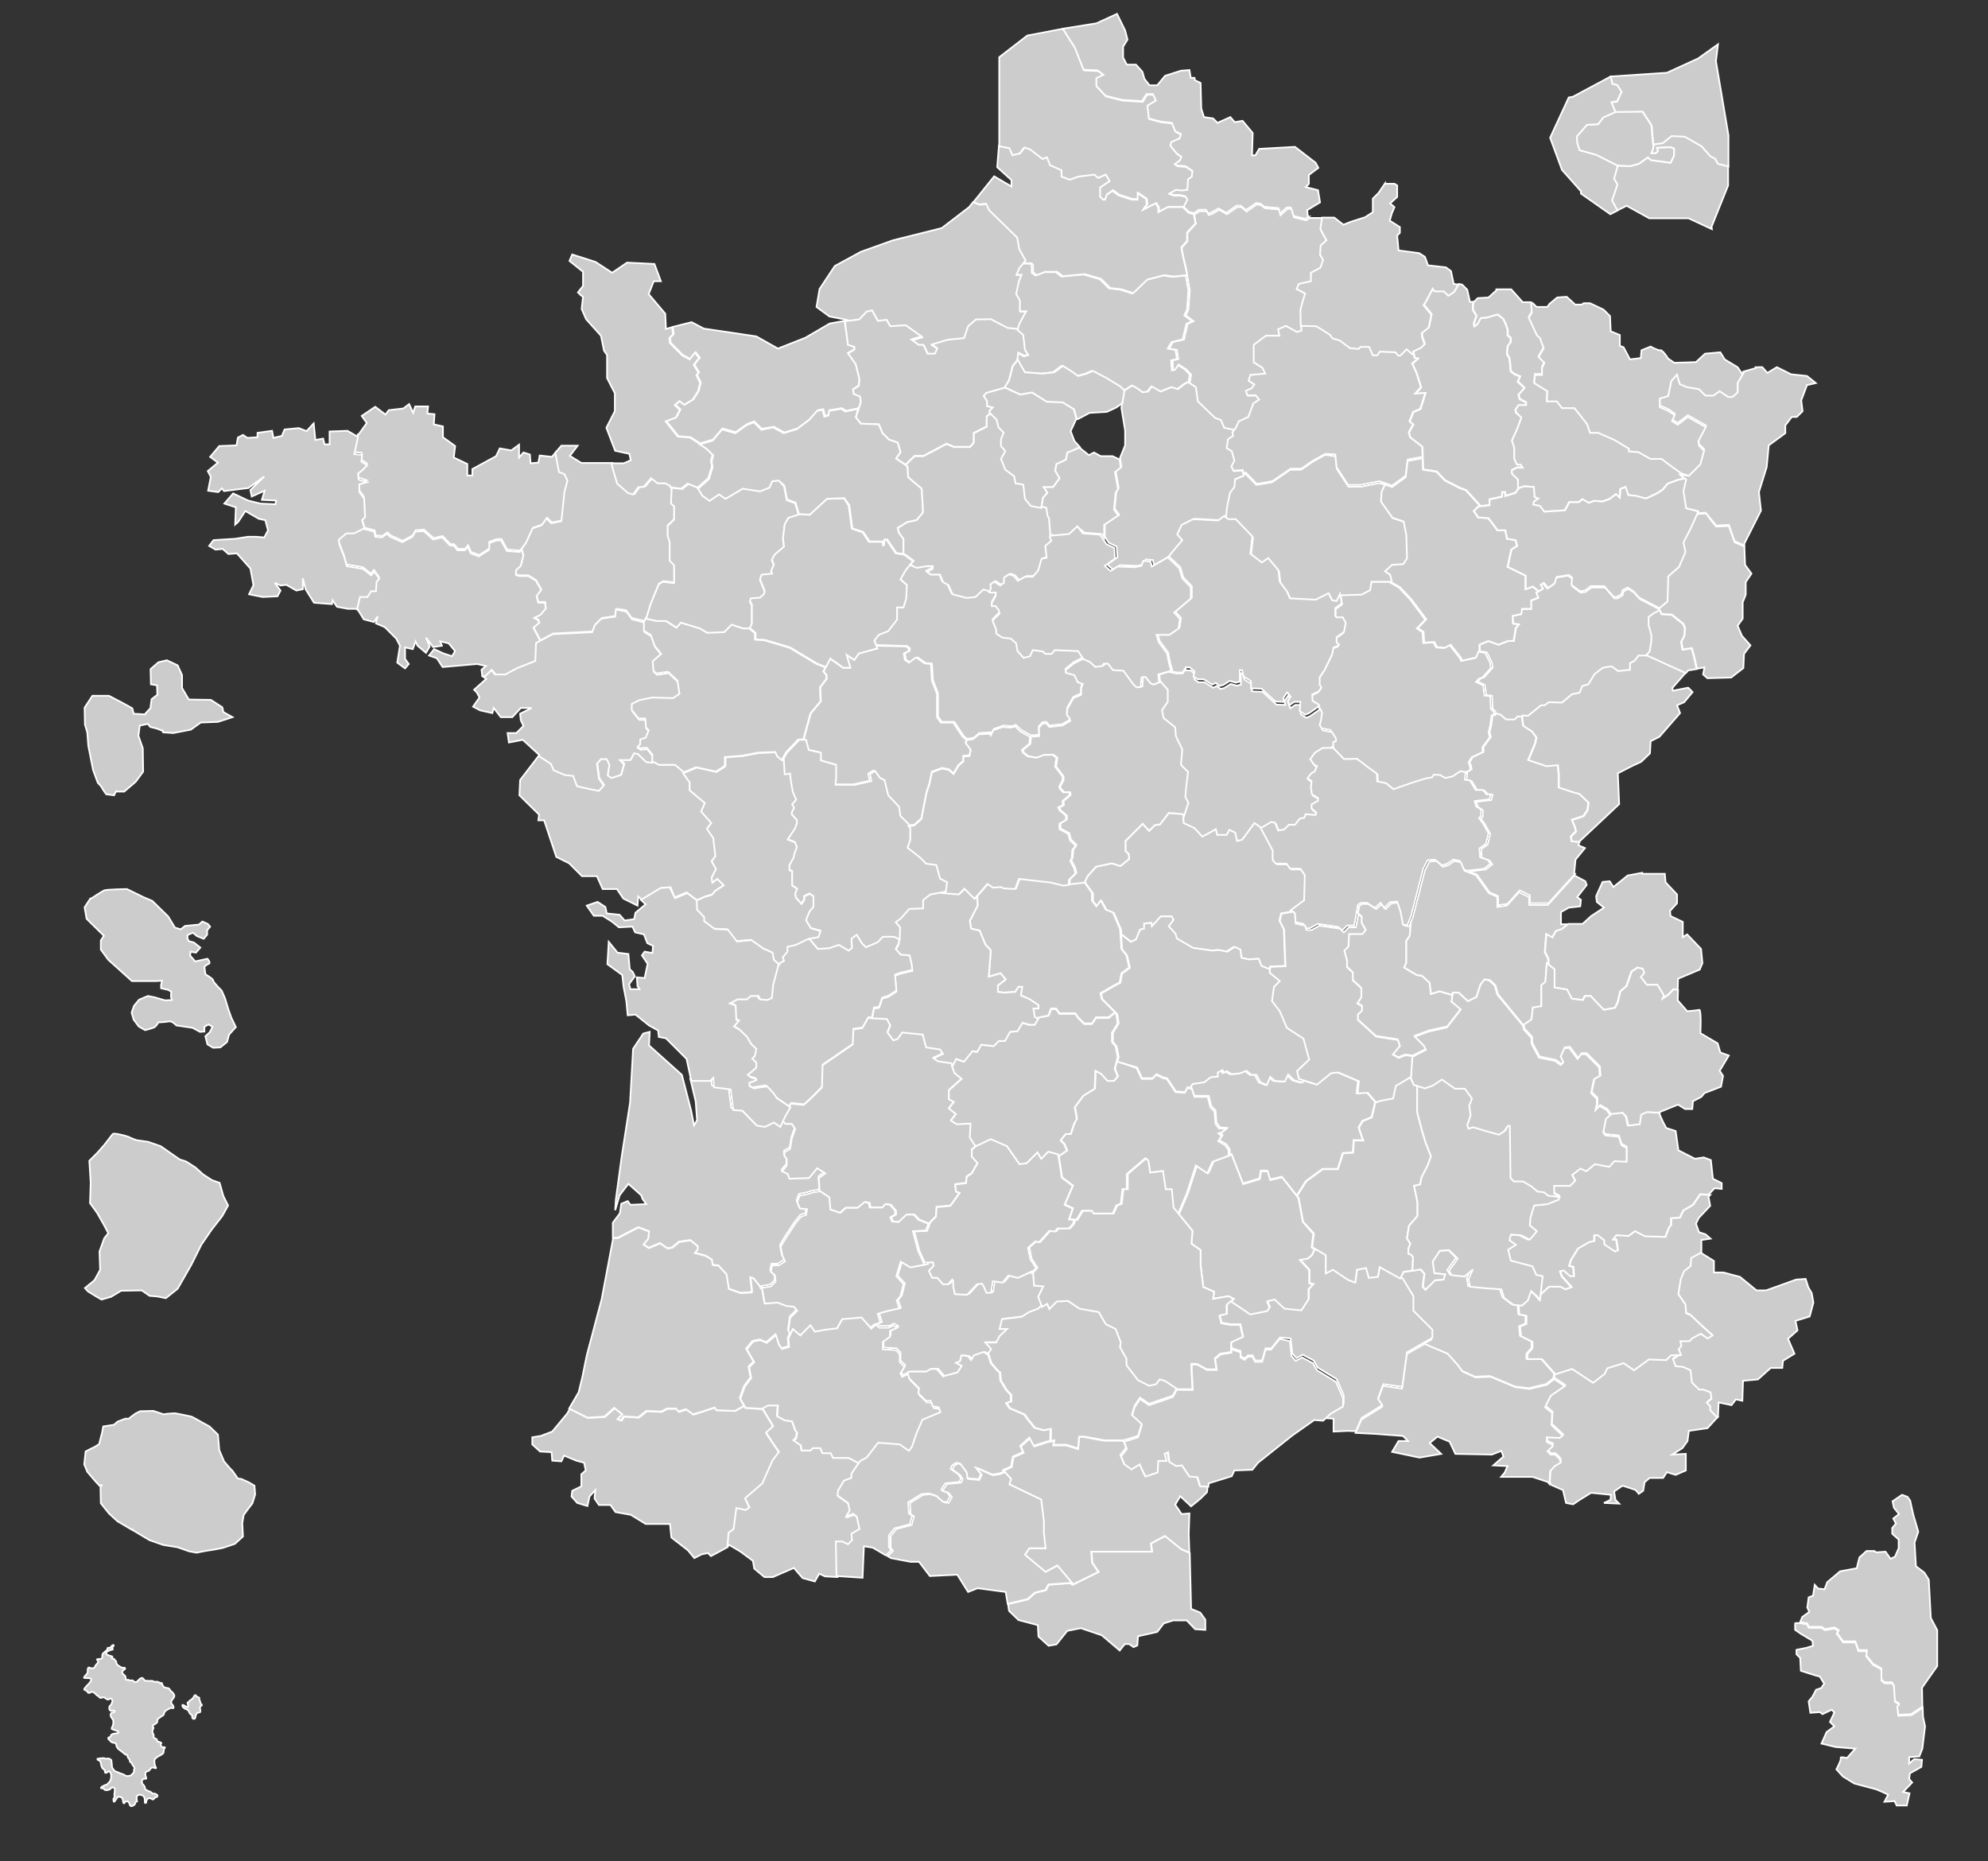 <?xml version="1.0" encoding="utf-8"?>
<!-- Generator: Adobe Illustrator 26.5.0, SVG Export Plug-In . SVG Version: 6.00 Build 0)  -->
<svg version="1.1"
	 id="svg2" xmlns:inkscape="http://www.inkscape.org/namespaces/inkscape" xmlns:cc="http://creativecommons.org/ns#" xmlns:svg="http://www.w3.org/2000/svg" xmlns:rdf="http://www.w3.org/1999/02/22-rdf-syntax-ns#" xmlns:dc="http://purl.org/dc/elements/1.1/" xmlns:sodipodi="http://sodipodi.sourceforge.net/DTD/sodipodi-0.dtd"
	 xmlns="http://www.w3.org/2000/svg" xmlns:xlink="http://www.w3.org/1999/xlink" x="0px" y="0px" viewBox="0 0 587.5 550"
	 style="enable-background:new 0 0 587.5 550;" xml:space="preserve">
<rect x="0" y="0" width="587.5" height="550" fill="#333333" stroke="none"/>
<style type="text/css">
	.st0{fill:#CCCCCC;stroke:#FFFFFF;stroke-width:0.5;stroke-miterlimit:3.974;}
	.st1{fill:#CCCCCC;fill-opacity:0;}
	.color-1{fill:#E3E3FD}
	.color-51{fill:#CACAFB}
	.color-251{fill:#6A6AF4}
	.color-1001{fill:#000091}
</style>
<defs>
	
		<inkscape:perspective  id="perspective2887" inkscape:persp3d-origin="293.75 : 183.33333 : 1" inkscape:vp_x="0 : 275 : 1" inkscape:vp_y="0 : 1000 : 0" inkscape:vp_z="587.5 : 275 : 1" sodipodi:type="inkscape:persp3d">
		</inkscape:perspective>
</defs>
<sodipodi:namedview  bordercolor="#666666" borderlayer="top" borderopacity="1.0" id="base" inkscape:current-layer="svg2" inkscape:cx="324.71766" inkscape:cy="429.62689" inkscape:document-units="px" inkscape:guide-bbox="true" inkscape:pageopacity="0.0" inkscape:pageshadow="2" inkscape:window-height="951" inkscape:window-width="1280" inkscape:window-x="0" inkscape:window-y="25" inkscape:zoom="10.614315" pagecolor="#ffffff" showgrid="false" showguides="true">
	</sodipodi:namedview>
<path id="dpt2B" inkscape:label="Haute-Corse" class="st0" d="M562.1,441.7l-2.8,1.9l0.4,1.9l1.5,1.9l-1.7,1.3l0.8,1.5l-1.1,1.3v1.7l1.9,1.7
	v2.6l-1.1,2.5l-1.3,0.6l-1.5-2.1l-2.7,0.2l-0.6-0.4h-2.3l-2.1,1.9l-0.8,3.2l-4.9,0.9l-3.8,3.2l-0.8,2.1l-1.9-0.2l-1-1.1l-0.5,3.2
	l-1.3,0.5l-0.4,3l0.6,1.3l-2.1,1.5l-0.6,1.5l2.1,0.4l0.4,1h3.8l1,0.7l2.8-0.5l1.2,0.7l-0.5,0.8l1.9,2.6h3.6l0.9,2.6h2.5l-0.2,1.5
	l2.1,2.6l1,0.5l1.4,0.8v3.3l1,0.8h2.1l0.5,0.8l0.3,4.6l1.2,0.8l-0.5,0.7l0.3,2.7l3.9-0.2l3.3-2.2l-0.1-5.6l4.5-6.4v-10.6l-1.9-3.6
	l-0.6-11.3l-1.3-2.1l-2.5-1.9l-0.4-7l1.1-3.2l-1.5-5.1l-0.9-4.1l-0.8-1.1L562.1,441.7z"/>
<path id="dpt82" inkscape:label="Tarn-et-Garonne" class="st0" d="M266.6,372.6l-1.3,4.3l2.1,2.3l-0.9,3.6l-1.1,1.3l0.8,2.3l-3.6,0.8l-2.8,0.8
	l0.8,2.6l-1.4,0.4l0.8,0.8h2.8l1.4-0.7l1.2,0.7l-2.2,1v1.7l-2.1,1.5v2.2l3.8,0.2l1.2,1.2v2.4l1.4,1.4l-1.2,1.9l0.5,1l2.4-1h5
	l1.4-0.8h1.7l1.9,2.2l4.3-1.2l1.2-1.9l-1.7-0.9l1.2-0.5l0.4-1.7l1.9,0.2l1,1.2l0.8-1.4l2.8-1l1.2,0.6l1-1.6l-1.7-1.9h3.2l1-1.9
	l2.2-2.1h-2.2l0.7-2.9l5.8-0.7l2.2-1.4l2.7-1l0.9-0.9l-1.1-2.7l1.5-3.1l-2.7-0.2l-0.3-4.3l-4.1,1.9l-2.8-0.7l-1.7,2.1l-2.9-0.4
	l-0.5,3.4h-1.4l-0.8-1.9l-0.5-0.8l-1.5,0.2l-2.9,3.1l-3.6-0.2l-0.5-2.2v-1.7l-0.3-0.4l-1.2,1.4h-1.5l-1.7-1.9h-1.5l-1-2.1l1.4-1.5
	l-0.2-1l-2.4,0.1l0.3,0.7l-4.2,0.8L266.6,372.6z"/>
<path id="dpt85" inkscape:label="Vendee" class="st0" d="M187.5,222.4l-1.1,2h-3.1l1.2,1.3l-0.9,3.1l-2.8,0.9l-1.1-0.8l0.5-3.1l-0.8-1.7h-1.7
	l-1.2,1.4l0.6,4.4l1.4,2l-1.4,1.6l-2.6-0.5l-3.9-0.9l-1.1-3l-2.5-0.3l-3.3-1.4l-0.8-1.9l-3.6-2.3l-5.6,7.3l-0.2,4.5l5.8,5.7
	l-0.2,1.7h1.7l3.6,10.8l3.8,1.9l3.8,3.8h4.4l1.7,3.8h4.2l1.9,2.8l4.2,2.1l0.2-2.7l1.1,1l5.8-3.5l2.7-0.2l1.1,3l3.6-1.5l3,2.3
	l2.5-1.1l2.1-0.6l0.9-1.1l2.6-1.7l-1.9-1.9l-1.5,1.1l-0.2-1.5l1.3-2.5l-1.3-2.3l1.1-1.5l-0.6-5.3l-1.9-2.8l1.3-1.7l-3-3.4l1.1-2.5
	l-4.5-3.8v-2.3l-1.9-2.7l0.4-0.2l-2.6-2.2h-4.8l-1.6-0.9l-2.2-0.3l-2.5-2.4L187.5,222.4z"/>
<path id="dpt56" inkscape:label="Morbihan" class="st0" d="M107.6,155.6l-3.1,1.5h-2.2l-2.3,1.9l0.2,1.4l1.4,3.6l0.8,2.8
	l4.8,0.8l2.4,1.9l0.9-1.1l1.5,2.1l-0.8,0.9l-0.2,2.8h-1.4l-1.1,1.7h-2.2l-0.9,3.7l2.1,3.4l3,0.8l1.1-1.7l-0.5,2.1l2.6,1.1l3.4,3.4
	l1.1,2.1l-0.4,2.5l-0.4,2.5l2.3,1.7l1.1-1.3l-1.1-1.5v-3.4l2.3,0.5l0.8-2.3l0.6,1.3l2.5,2.1l1.1-1.9l-1.1-2.6l2.1,2.8l2.6-0.4
	l-0.5-1.3l2.5,0.6l1.9,2.3l-0.9,1.5l-2.5-0.8l-2.8-1.3l-1.5,1.9l2.3,0.8l1.7,2.6l10.2-0.9l2.6,0.6l-1.3,1.1l0.2,1.7l0.4,0.3l0.8-0.2
	l1.7-1.7l1.1,1.3h3l3.6-1.9l5.3-2.1l0.2-5.3l1.1-0.6l-2-3.8l1.7-1.4l-0.3-0.9l-1.1-0.6l1.7-0.8l1.6-1.9l-0.2-1.9h-2l-0.5-1.8
	l1.4-1.9l-1.6-2.8l-2.3-1.4h-2.7l-0.9-0.3v-1.2l1.4-1.3l0.8-3.1l-0.5-2l-0.6,0.8l-3.8-0.3l-1.7-3.1h-1.4l-2.2,0.8v2l-3,1.9l-2.4-0.9
	l-0.9-2l-0.8,1.1h-2.2l-1.1-1.4H133l-2.3-2.4l-2.7,0.6l-2.8-2.5l-2.5,0.2l-0.8,1.5l-3,1.6l-3.6-1.6l-0.9-0.9l-1.6,1.1l-1.9-0.2
	l-0.3-1.5l-3-0.8L107.6,155.6z"/>
<path id="dpt53" inkscape:label="Mayenne" class="st0" d="M230.1,141.9l-1.9,0.2l-0.8,1.9l-2.8,1.1l-5.1-0.8l-5.1,3l-1.9-1.3l-2.8,1.9l-2.1-1.5
	l-1.3-2.3l-2.8-1.1l-1.9,1.5l-3.2-0.4l-0.2,4.9l0.9,0.8v3.8l-1.9,1.9v3l0.6,1.9v5.5l1.3,1.3v5.1l-3.2-0.4l-1.3,0.8l-2.5,6.1l-1,3.4
	l-0.3,0.7l3.4,0.7h2.8l3.1,2l1.3-1.5l5.6,1.7l2.2,1.3l5-0.2l2.2-2.2l3.4,1.1h1.8l0,0l0.6-1.4v-5.6l-0.6-0.9l0.3-0.9l2.7-0.2l1.2-1.1
	l0.2-0.9l-1.4-3.4l0.5-1.4l3.1-0.3l-0.3-0.8l0.8-1.9l-0.6-1.4l0.8-1.5l2.8-2.4l-0.3-2.5l0.5-4.1l1.1-1.9l3.5-1.1l-0.5,0l-1-3.4
	l-2.5-0.9l-0.8-4.1L230.1,141.9z"/>
<path id="dpt41" inkscape:label="Loir-et-Cher" class="st0" d="M268.8,166.9l-1.3,1.6l-1.5,2.6l1.9,1.7l-0.2,4l-0.8,2.6H265v3.6l-2.6,3.4
	l-2.8,1.1l-1.3,1.7l0.6,1.4l9.2,0.3l0.8,0.7l-0.1,0.7l-1.4,0.7l0.3,1.9l1.2,0.8l1.9-1.4h0.5l2.2,1.6l1.9,0.2l0.3,4.9l1.5,3.9v6.8
	l1.1,1.6h3.7l2.8,4.2l1.1,0.9l0-0.1l1.9-0.3l1.6-1.4l3.3-0.2l0.3,0.5l0.7-1.5l2.8-1l2.5,0.2l1.2-0.4l1.6,1.5l2.9,1.6l2.4-0.2
	l-0.1-2.5l1.1-1.2l1.1-0.1l0.9,1.1l3.8-0.4l2.4-1.4l-0.3-0.9l-0.7-0.8l0.1-1.8l1.8-3.2l2.3-1v-2l0.5-1.2l-1.5-0.5l-1-2.1l-2.5-0.7
	l-0.1-0.8l2.5-2l2.8-1.4l-1.5-2.3l-6.9-0.3l-0.9,1.1h-1.9l-0.7-0.7l-3-0.4l-0.8,1.8l-1.9,0.5l-1.8-2l-0.4-2.3l-1.6-1.4l-2.5-0.3
	l-1.8-1.2v-1.2l-1.1-2.6l2.1-2.1l-0.3-1.1l-0.9-1.1h-1.1v-1l1.1-1.9l0.1-1.1h-1.6l-2.5-0.7l-2.3,2.2l-2.6,0.3l-4.2-1.1l-1.2-2.7
	l-1.6-0.9l-0.9-2.2h-2.7l-1.1-0.8l1.6-0.9l0.1-0.8h-1.8l-3,0.5L268.8,166.9z"/>
<path id="dpt21" inkscape:label="Cote-d&apos;Or" class="st0" d="M405.2,171.8l-0.4,2.5l-2.5,1.3l-6.2,0.2l0.3,1.4l0.2,1.4l-1.9,1.4v2.3
	l0.4,0.4h1.5l0.9,1.6l-0.5,2.7l-2.2,1.6v1.6l0.7,0.5l-0.2,0.4l-1.4,0.5l-0.4,2l-2.2,4.6l-1.5,2.2v2.2l0.5,0.9l-0.8,1.1l-1.9,0.9
	l0.1,1.9l1.8,1.1l0.7,1.5l-0.3,2.1l-0.4,1.5l0.9,1.6l2.7,0.5l1.2,1.9v0.8l-0.8,0.3v2l0.2,0.1l3.7,3.8l3.8-0.1l3.4,2.6l2.5,1.8
	l0.1,2.3l2.6,0.5l2.2,1.8l5.7-2l3.9-1.2l1.8-0.3l0.5-0.8l1.9,0.1l1.5,0.9l2.2-0.5l2.2-1.5l1.6,0.2l0-0.2l1.3-0.8l-0.2-1l-0.4-1.1
	l0.9-1.5l3.2-1.5v-1.5l1.1-1.5l1.1-1.5l-0.4-1.3l0.5-2.1l0.4-3h0.8l-0.2-1.1l-0.8-0.8l-0.2-3.8l-1.7-0.2l-0.4-3l-2.1-1l0.8-0.9
	l1.1-0.4l2.5-2.8l-0.2-1.5l-1.5-3l-2.2-0.4l-0.8,1.9l-4.1,0.9l-0.4-0.9l-3-3.8l-1.7,0.9l-2.3-0.2l-0.8-1.5l-3,0.2l-0.2-3.2l-1.7-1.1
	l2.5-2.6l-4.4-5.9l-3.4-3.6l-3-1.7H405.2z"/>
<path id="dpt43" inkscape:label="Haute-Loire" class="st0" d="M361.1,316.1l-1.4,0.7v1.2l-2.1,0.2l-1.9,1.5l-3.4,0.5l-0.8,1.1l0.6,0.1l0.8,2.4
	h4.3l0.8,3.1l1.2,1.2l0.3,3.6l1,1.4l2.1,0.2l-1.2,1l-1,0.3l0.9,0.8l-1,1.5l2.1,1.2l1,1.5v1.6l0.5-0.2l3.4,8.7l4.9-1.5l0.4-2.3h1.9
	l0.8,2.6l3.5-0.8l4.4,5.6l2.7-4.3l4.9-3.6h4.5l1.5-4.7l3-0.2l0.2-3.6h2.8l-0.5-1.3l-0.8-2.5l1.1-1.9l2.7-1.1l1.1-4.5l-2.5-2.8
	l-3,0.2l0.4-3.6l-6.1-2.6l-2.1,0.2l-4.2,3.4l-3.8-1.2l-0.8,0.7l-2.4-0.7l-1.7-1.7l-1,2.1l-2.9-0.2l-1.4-1.2l-1,2.4l-1.9-0.8
	l-1.2-2.2h-1.5l-1.4-1.2l-2.1,0.8l-2.4,0.2l-1.4-0.9l-0.8,0.5L361.1,316.1z"/>
<path id="dpt69" inkscape:label="Rhone" class="st0" d="M413.3,266.7l-2.1,0.2l-1.7,1.7l-1.1-1.5l-1.7,1.5l-2.3-1.5h-1.9l-0.8,0.6l-0.4,2.2
	l1,0.8v1.8l1.2,2.1l-1,1.2h-3.9l-0.2,3.7l-1.2,1.2l0.8,3.1v1.8l1.7,1.6v2.3l2.5,2.3v2.7l-1.2,1.8l1.4,0.8v1.4l-1.2,1v1.7l5.4,4.9
	l6.4,1l0.6,1.8l-2.1,2.5l1.7,1l2.1-0.8l2.2,0.3l4-2l-0.6-1.2l-2.7-2.7l4.1-1.5l5.4-1.2l4.1-5.3L429,296l0.2-2l-3.8-1.1l-2.5,0.8
	l-0.4-3.3l-2.3-2.1l-1.5-0.2l-3.7-2.2l0.6-1.5V278l1-1.4l0.4-4.4l-0.6,1.5l-1.3-0.2l-0.7-3.8L413.3,266.7z"/>
<path id="dpt14" inkscape:label="Calvados" class="st0" d="M249.6,94.8l-4.4,0.8l-7.2,4.2l-8.1,3.2l-6.4-3.6l-15.5-2.3l-3.6-1.9l-5.6,1.4
	l0.3,2.1l-1.1,1.1l0.2,1.5l3.6,3.6l2.2,1.2l1.6-2l1.2,1.6l-1.6,2l1.4,2.3l-0.6,0.8l1.1,2.2l-0.6,2.5l-1.6,2.5l-2.5,1.5l-1.4-1.1
	l-1.4,1.2l1.5,1.4l-1.2,2.3l-3,1.1l3.6,4.5l3.6,0.3l2.8,1.8l3.8-1.1l2.8-3.3l3.9,1.1l3.4-2.4l2.1-0.8l2.2,2.2l3.6-0.6l3.1,1.7
	l3.9-1.2l3.6-2.7l2.4-2.7l1.6-0.3l0.5,2l1.2-0.3l0.2-1.4l3.6-0.6l1.2,0.8l3.8-0.8l0.6-1.8l-0.2-1.7l-1.9-0.8l-0.2-1.3l1.7-1.1
	l0.2-1.9l-1.1-4.5l-2.3-3.2l1.9-1.1v-0.8l-1.9-0.6L249.6,94.8z"/>
<path id="dpt39" inkscape:label="Jura" class="st0" d="M441.8,210.8l0.1,0.5h-0.8l-0.4,3l-0.5,2.1l0.4,1.3l-1.1,1.5l-1.1,1.5v1.5l-3.2,1.5
	l-0.9,1.5l0.4,1.1l0.2,1l-1.3,0.8l-0.2,2.5l1.5,0.2l1.7,2.8h2.1l1.1,1.3h1.3l-0.4,1.5l-4.4,0.5l0.4,1.5l1.5,1v1.9l-0.6,0.6l1.1,1.5
	l1.7,3l-0.8,3.2l-1.9,1.3l0.2,2.6l2.3,0.8l0.8,1.1l-1.9,1.5l-5,0.6l2.3,0.9l3.8,5.3l2.5,1.1v2.7l2.8-0.4l3.6-4l3,1.5v2.3h5.5
	l7.9-8.7l-0.3-0.2l0.4-4l2.8-3.4l-1.9-0.8l0.2-1.1l-2.3-0.2l-0.2-1.4l1.5-1.5l-0.4-1.5l-0.8-1.9l3.4-1.1l1.2-1.8l0.3-2.2l-2.7-2.6
	l-1.9-0.5l-4.2-1.4v-3.8l-0.3-2.8l-3.4,0.3l-5.3-1.8l0.8-1.9l1.2-2.9l0.4-1.9l-1.4-1.8l-2.5-1.6l-0.3-2l0-1.1l-1.7-0.1l-0.9,0.9
	h-2.5l-1.6-1.4L441.8,210.8z"/>
<path id="dpt10" inkscape:label="Aube" class="st0" d="M391.6,134.4l-3.8,2.1l-3.3,2.3h-3.2l-5.4,3.7l-4.6,0.8l-3.3-3.4l-0.8,0.2v0.6l-2.6,1.1
	l-0.2,2.3l-1.3,1.7l-0.8,3.8l-0.4,3.2l1.2,1h2.3l4.9,5.1l-0.6,5.1l3.4,2.6l1.9-1.3l3,3.6l0.4,3.4l2.1,2.8l0.9,2.1l7.6,0.4l3.8-1.9
	l1.1,2.1l1.3,0.2l1-2.1l6.2-0.2l2.5-1.3l0.4-2.5h5.5l0.8,0.4l-0.6-2.4l-1.5-1l2.1-1.9l3.3-0.2l1.1-1.7l-0.2-6.9l-0.8-4l-3.3-1.1
	l-3.4-4.8l0.2-2.9l1-2.1l-1.8-0.6l-5.4,1.1h-3.8l-3.4-5.2l-0.4-3.8L391.6,134.4z"/>
<path id="dpt55" inkscape:label="Meuse" class="st0" d="M431.1,83.9l-1.3,2.2l-1.7,1.1l-1.3-1.3h-2.8l-0.5-0.8l-1.9,3.6l-0.8,1.3l2.3,2.8
	l-0.8,3.8l-2.1,1.7l0.2,1.3l0.7,1.9l-1.1,1.1l-2.3,1.1l0.4,2.1l1,0.2l-1.7,1.5l1.3,2.8l1.3,4.2l-1.7,1.9l3-0.2l-1.5,4.7l-2.1,0.9
	l-1.1,2.8l1.1,0.9l-1.3,2.3l0.4,1.5l3.6,2.8l0.2,6.6l4,0.6l2.5,2.6l4.5,2.3l1.7,0.6l4,4.4l-0.4,0.4l3.3-0.4v-1.7l3.7-0.8v-1.3h0.9
	v1.1l3-0.9l1.1-1.5l-0.2,0.1v-2.6l-1.8-1.7v-1.1l1.5-0.7h1.7l-0.6-0.9h-1.1l-0.8-1.7v-3.3l-0.7-2.1l1.5-3.3l1.3-3.5L448,122
	l-0.2-0.9l0.9-1.3h2.2v-0.9l-1.8-0.9l-0.4-1.3l1.8-2l-2-1.9l0.7-1.5l-1.7-0.7l-1.1-0.9l-0.2-2.4l-0.2-1.5l-0.7-1.1l0.2-2.4l0.9-1.1
	v-1.3l-0.9-0.8v-1.7l-0.6-1.7l-0.7-1.5l-1.7-1.3l-3.1,0.9l-1.9,0.2l-0.9,1.7l-0.9,0.7l-0.2-0.7l0.4-1.3l0.4-1.1l-1.1-1.8l0.1-2.3
	h-0.9l-0.8-3.6l-1.5-1.5L431.1,83.9z"/>
<path id="dpt03" inkscape:label="Allier" class="st0" d="M345.4,240.2l-2.6,3.4l-1.5,0.2l-1.7,1.7l-1.9-2.1l-5.1,5.1v3l0.9,0.8l0.2,1.5
	l-2.6,2.1l-2.5-0.8l-4.7,1l-2.5,2.8l-0.9,1.9l0.2,0l2.3,3.2v2.3l1.3,1.7l1.3-1.7l1.5,2.7l2.1,0.8l2.1,4.9l0.1,1.4l2.9,2.2l1.5-0.7
	l1.2-2.9l1.2-0.3v-1.5l2.1-0.2l0.2,1l2.6-2.9h2.9l0.5,1l-1.4,1.9l2,2.2l0.4,1.4l4.8,2.8l5.8,0.8l1.7-0.2l2.6,0.5l2.2-1.4l1.7,0.8
	l0.3,2.4l2.2,0.5l2.9-0.2l0.8,2.1l2.7,1.1l0.1-0.9l4.5-0.2l-0.4-10.8l-1.3-2.6l0.5-2.1l3.1-0.5l0.1-0.2l4-3l0.2-7.4l-1.3-1.9h-3
	l-1.1-1.5h-3.2l-0.9-1.1v-2.8l-3.8-7.2l-1.9-1.3l-3.6,4.9l-1.5,0.4l-0.6-2.5l-1.7-0.8l-0.8,1.5h-2.8l-0.4-1.7l-1.9,1.1l-2.1,1.1
	l-2.3-2.5l-3.2-1.5l-0.2-2.5L345.4,240.2z"/>
<path id="dpt94" inkscape:label="Val-de-Marne" class="st0" d="M493.9,40.1l-2.6,2.1l-2.6,0.4l-0.2,1.4l-0.5,1.3h1.3l0.7-0.6l-0.3-1l4-0.2
	l1,0.4V46l-1,2.1l-5.8-0.8l-0.9-0.8l-2.7,1.9l-2.6,0.7l-3.7-0.2l-1.1,3.9l1,1.7l-1.6,4.7l1.6,3l2.8-1.4l6.7,3.7H499l6.9,3.2
	l-0.1-0.7l4.9-12.2V49l-3.1-0.8l-0.8-1.5l-1.3-0.6l-2.8-3.1l-4.9-2.8L493.9,40.1z"/>
<path id="dpt971" inkscape:label="Guadeloupe" sodipodi:nodetypes="cccccccccccccccccccccccscccccccccccccccccccccccccccccc" class="st0" d="
	M49.3,195.1l-2.5,0.6l-2.3,2l0.1,4.5l1.8,0.3l0.1,2.8l-1.7,1.3l-0.3,2.2v0.4l-1.5,1.6l-0.1,0.3l-3.4-0.2l-0.4-1.6l-2.5-1.4l-4.4-2.3
	h-4.9l-2.3,3.5l0.1,5l0.6,2l0.1,0.4l0.3,3.9l1.4,7.1l1.4,3.8c0,0,1,1,1.2,1.4c0.2,0.5,1.3,2,1.3,2l2.3,0.3l0.6-1.2l0.1,0.1h2.3
	l3.4-2.9l2.2-3l-0.1-6.9l-1.3-3.7l0.4-3l2.4-0.5h0l0.7,0.9l2,0.5l1.5,0.6l0.1-0.1l0.2,0.6l3,0.2l5.2-1l2.9-2.1l5.1-0.2l4.3-1.4
	l-2.7-1.5l-0.3-1.4l-3.4-2.2l-6.5-0.1l-2-3.4v-3.8l-1.3-2.9L49.3,195.1z"/>
<path id="dpt972" inkscape:label="Martinique" sodipodi:nodetypes="cscccccccccccccccccccccccccccscscccccccccccccccccccsccsccccccccccccccccccccccccccccc" class="st0" d="
	M37.5,262.7c0,0-6,0.1-6.7,0.4c-0.7,0.3-3.7,2.3-3.7,2.3l-0.4,0.1l-1.7,2.6l0.6,3.4l5.1,5l-0.9,1.4v2.7l2.2,3l7,6.3h6.3h0.6l1.7-0.1
	h0.3l-0.3,1.2v1l2.1,0.5l0.9,0.5c0,0-0.3,2.3,0.4,2.5l-2.2,0.1l-3.1-0.9l-2-0.4l-2.6,1.1l-1.5,1.8l-0.7,2l0.6,2.1l1.5,2l1.9,1.1
	c0,0,1.9-0.5,2.6-0.8c0.7-0.3,1.3-1.5,1.3-1.5c0,0,2.2-0.1,3.2-0.3c1-0.1,2.1,1.2,2.1,1.2l4.8,0.7l2.2,1.2l1.3-0.1v-1.4l1.2-0.7
	l1.2,0.7L62,305l-1.3,1.2l0.6,2.4l1.7,1l2.1-0.1l2-1.6l0.6-2.2l2-2.2l-1.3-2.7l-0.9-2.5l-1-3.3l-1-2.3c0,0-2.5-2.4-2.5-3
	c0-0.5-2.3-1.8-2.3-1.8l-0.3-2.2c0,0,0.6-0.7,1.3-0.9c0.7-0.3-0.4-1.5-0.4-1.5l-1.4,0.3l-2.2,0.5l-0.6-0.7l-0.9-1l0.1-1.2l1.6,0.3
	l1.3-1.5l-1.9-1.5l-1.5-0.4l-0.4-0.8l0,0v-1l1.6-0.7l1.2,1l2,0.8l1-1.2v-1.3l0.9-1.1l-0.7-0.8l-1.6-0.7l-1,0.9l-4.1,0.4l-1.3,1
	l-1.7-0.5l-2-3.3l-4.7-4.6l-2.6-1.1L37.5,262.7z"/>
<path id="dpt973" inkscape:label="Guyane" sodipodi:nodetypes="ccccccccccccccccccccccccccccccccccccccccsc" class="st0" d="M33.6,335
	c-0.1,0-0.2,0-0.3,0.1l-2.4,3.1l-2.1,2.4l-2.4,2.4l0.4,6.5l-0.2,6l2.1,2.9l2.1,3.7l1.2,2.3l-1.2,1.5l-1.4,3.9l0.2,5.4l-1.7,3.1
	l-2.8,2.3l0.9,1l2.1,1.3l1.9,1.1l2.8-0.8l3-1.8l6.1-0.1l2.3,1.6l2.4,0.2l2.4,0.5l3.5-2.8l4-7l3-6l3-4.4l3.2-4.1l1.7-3.1l-1.4-2.8
	l-1.1-3.9l-2.3-0.8L60,347l-2.2-2l-2.8-1.8l-1.9-0.6l-5.6-3.9l-3.7-1.3l-3.5-0.5c0,0-1.6-0.6-2.4-1C37.1,335.6,34.5,334.9,33.6,335z
	"/>
<g id="layer3" transform="translate(-1929.72, -475.634)">
</g>
<g id="layer7" transform="translate(-1929.72, -475.634)">
</g>
<g id="layer4" transform="translate(-1929.72, -475.634)">
</g>
<g id="layer12" transform="translate(-1929.72, -475.634)">
</g>
<g id="layer13" transform="translate(-1929.72, -475.634)">
</g>
<g id="layer11" transform="translate(-1929.72, -475.634)">
</g>
<path id="dpt2A" inkscape:label="Corse-du-Sud" class="st0" d="M530.5,479.5v2.1l1.9,1.3l3.2,1.9l0.2,1.5l-1.9,0.6l-3,0.6v1.3l1.1,1.1l0.2,3.8
	l4.1,1.3l1.5,0.4l1.3,2.1l-0.9,1.3l-1.5,0.5l-1.1,2.1l-1.1,1.3l0.5,3.4l2.8-0.2l0.8,0.6l2.7-1.3l0.8,0.8l-1.3,2.8l1.3,1.3l-2.3,1.7
	l-1.5,3.4l4.1,1l5.9,0.5l-2.5,2.8c0,0-1.2-0.4-1.7-0.2c0,0,0,0-0.1,0c0,0,0,0,0,0c0,0,0,0,0,0c0,0,0,0,0,0c0,0,0,0,0,0c0,0,0,0,0,0
	c0,0,0,0,0,0.1c0,0,0,0,0,0c0,0,0,0,0,0.1c0,0,0,0,0,0.1c0,0.9-1.3,3.2-1.3,3.2l1.9,2.1l3.4,2.1l6.4,1.7l1.9,0.8l1.7,0.8l-1.1,2.1
	l3-0.2l0.6,1.3h3l0.8-3.6l-1.9-0.4l2.7-2.8l-0.9-1l0.2-1.7l3.4-1.9l0.2-2.1l-2.3-0.2l-1.5,1.3v-1.9l3-0.2l0.9-2.3l0.8-6.6l-0.6-2.8
	l-0.1-2.7l-3.3,2.2l-3.9,0.2l-0.3-2.7l0.5-0.7l-1.2-0.8l-0.3-4.6l-0.5-0.8H557l-1-0.8v-3.3l-1.4-0.8l-1-0.5l-2.1-2.6l0.2-1.5h-2.5
	l-0.9-2.6h-3.6l-1.9-2.6l0.5-0.8l-1.2-0.7l-2.8,0.5l-1-0.7h-3.8l-0.4-1l-2.1-0.4H530.5z"/>
<path id="dpt83" inkscape:label="Var" class="st0" d="M496.6,400.2l-2.9,0.1l-1.4,1.4l-5.1-0.2l-4.4,3.2l-3.1-2.1l-4.8,1.5l-0.8,1.7l-3.4,2.6
	l-6.2-4.1l-5,1.6l-0.2,1.3l0.1-0.1l3.1,2.1l-4.1,2.8l-1.7,3.4l2.1,1.7l-0.2,3.6l3.3,3.1l-0.9,0.7l-3.8-0.2v1.4l1.7,0.8v0.5l-1.5,1.4
	l0.9,1h1.4l1.4,1.4l0.2,1l-1.7,1l-1.4,1.5l-0.2,3.8l0.5,0.7l3.4,1.5l0.9,3.8l2.1,0.4l1.9-1.3l3.4-2.1l5.9,0.6l-0.2,1.5l-1.9,0.9
	l4.5,0.2l-1.1-1.1l-0.4-2.5l2.5-1.7l2.8,0.9l1.1,0.4l0.9,1.1l1.3-0.9l0.4-2.5l1.5-1.3h4l1.1-1.7l2.6,0.8l3-1.3v-4.9l-4,0.2l3-1.9
	l1.5-2.1l0.4-3l5.5-0.8l3.1-3.4l-2.1-2.2v-1.2l-1-1l1.4-1.2l-0.3-1.9l-2.2-0.8h-1.2l-2.1-2.1l-0.4-3.6l-2.2-1l-2.2-0.2l-0.8-2.1
	L496.6,400.2z"/>
<path id="dpt06" inkscape:label="Alpes-Maritimes" class="st0" d="M502.6,369.9l-0.4,0.2l-2.6,1.4l-0.2,2.4l-1.9,1.5l-1,2.4l-0.7,4.4l2.1,3.1
	l0.2,2.6l1.2,0.4l3.4,3.2l3.2,2.9l-1.4,0.9l-2.1-1.4l-2.6,1.4l-0.7,0.8h-2.7l0.3,1.4l-0.8,1l0.7,1.7l-2.2,1.4l0.8,2.1l2.2,0.2l2.2,1
	l0.4,3.6l2.1,2.1h1.2l2.2,0.8l0.3,1.9l-1.4,1.2l1,1v1.2l2.1,2.2l0.2-0.2l0.2-4.3l3.8,0.8l1.3-1.7l1.9,0.4l0.2-5.9l4.4-0.4l3.8-3.4
	h3.4l0.2-2.1l3.4-2.1l-1.9-4.4l2.8-2.5l-0.6-2.8l4.2-1.3l1.1-4.1l-0.5-2.8l-1-1.7l-0.8-2.5l-2.8,0.2l-8.9,3.2h-2.8l-4.9-4l-4.9-1.3
	h-2.8v-3.4l-4-2.5V369.9z"/>
<path id="dpt05" inkscape:label="Hautes-Alpes" class="st0" d="M486.5,328.5l-1.7,0.8l-0.4,2.8l-3.4,0.4l-0.6-2.7l-1.1-1.1l-3.4,0.4l-1.3,1.1
	l-0.8,4l0.6,0.9l4,0.4l0.8,2.5l1.5,0.8v4.1l-3.6-0.2l-1.5,1.7l-4.3-0.8l-2.5,2.1L467,345l-2.5,1.9l0.9,1.7l-1.5,1.5h-4.7v2.3
	l1.5,0.8l-0.6,1.3l-3.2,1.3l-4,0.4l-1.1,3.6l-0.2,2.3l2.1,1.7l-2.1,2.5l-2.6-1.3l-3-0.2l-0.4,1.7l1.9,1.3l-2.3,1.5l0.8,3.2l6.4,1.7
	l1.1,2.5l1.9,0.4l-0.6,5.9l0,0l2.9-2.7h3.4l1.4,0.8l1.9-0.7l-2.9-3.2l-0.5-1.5l1-0.2l1.9,1.7h1.2l-0.2-2.8l-1.2-0.3l0.5-1.7l2.1-3.4
	l3.3-1.9l1.5-0.3v-1.7h1l1.9,1.5v1.2l3.2,2.1l0.9-0.4l-0.5-3.2h-0.9l0.9-1.2l3.6,0.2l1.9-1.4l2.9,1.5l6.1,0.2l1-2.6l0.7-1V360
	l2.6-0.2l1-2.1l2.9-1.7l2.1-3.1l2.5,0.1l1.8-1.9l2.1,0.2v-1.7l-2.6-1.3l-0.6-5.5l-2.1-0.8l-2.6,0.4l-4.9-2.5l-0.8-5.7l-2.8-0.9
	l-1-1.9l-1.2-2.7L486.5,328.5z"/>
<path id="dpt48" inkscape:label="Lozere" class="st0" d="M364,341.2l-5.3,1.9l-1.5,3.4l-3.4-2.3l-2.7,8.3l-2.7,6.3l4,4.9l-0.3,3.8l2.7,1.9v4.5
	l0.8,6.4l3.2,1.4l-0.3,2.1l4.5-0.8l1.6,0.8l-1,0.9l5.8,3.9l5-1l0.8-1.2l-0.7-1.7l2.1-0.5l2.9,2.7l5,0.5l2.2-3.4V381l1.4-1.5
	l-1.2-0.3v-3.9l-2.7-2.9l2.2-0.4l1.2-1l0.9-1.8l-0.9-0.6l0.5-4L385,361l-1.3-7l-4.8-6.1l-3.5,0.8l-0.8-2.6h-1.9l-0.4,2.3l-4.9,1.5
	L364,341.2z"/>
<path id="dpt15" inkscape:label="Cantal" class="st0" d="M330.1,313.6l-0.6,2.1l0.9,2.3l-1.1,1.3h-1.9l-1.9-2.1l-1.7-0.9l-0.2,5.3l-3.4,2.1
	l-2.5,3.4l0.6,3.4l-0.8,1.5l-1,3h-1.5l-1.5,1.9l1.1,1.1l0.8,1.9l-2.5,1.7l1,6.3l3.2,2.4l-2.4,5.6l2.4,1.1l-1.1,3.2l2.1,0.3l1.6-2.7
	h2.7l0.5,0.8h5.9l1.1-2.4l1.3-0.5l0.5-4.3h1.3v-4.5l5.4-4.6l0.5,0.8l0.5,3.5l3.8-0.5l0.8,5.4h1.8l0.5,5.4l1.7,2.1l2.7-6.3l2.7-8.3
	l3.4,2.3l1.5-3.4l4.8-1.8v-1.6l-1-1.5l-2.1-1.2l1-1.5l-0.9-0.8l1-0.3l1.2-1l-2.1-0.2l-1-1.4l-0.3-3.6l-1.2-1.2l-0.8-3.1H353
	l-0.8-2.4l-1.4-0.2l-0.7,1.4l-2.7-0.2l-2.6-3.9l-1-0.2l-2.1-1l-1.2,1.2h-3.1l-1.5-3.2L330.1,313.6z"/>
<path id="dpt64" inkscape:label="Pyrenees-Atlantiques" class="st0" d="M220,415.4l-2.7,1.5l-5.5-0.2l-0.5-0.8l-3.6,1.2L205,418l-2.1-1.5
	l-2.2,0.7l-0.7-0.9h-2.7l-1.7,0.9l-4.4-0.2l-2.4,1.9l-4.3-0.3l-0.8,1.2l-1-0.4l1.4-1.4l-2.4-1.9l-2.9,2.6l-5,0.3l-5.4-2.7l-0.8,1.4
	l-4.4,5.3l-3.4,1.3l-2.5,0.4v2.1l2.3,2.1l3.4,0.2l0.2,2.5l2.7,0.2l0.8-1.7l3.6,1.5l2.3,0.6l0.5,2.3l-1.3,1.1v3.6l-2.7,1.3l-0.2,1.7
	l1.7,1.9l3,0.9l0.6-2.8l1.7-1.9l-0.2,2.5l1.3,1.9h3.4l1.5,2.1l4.5,0.8l4.4,2.7h7.2l0.4,4l4.9,3.8l1.9,2.3l2.1-1.1l1.9-0.4l0.9,0.9
	l1.7-0.9l3.3-1.8l0.3-3.9l1.5-1.1l0.8-6.2l2.8,0.6l1.1-0.8l-1.3-2.7l5.1-4.4l3-6.8l1.9-2.5l-2.3-3.4l-1.5-2.3l2.1-1.9l-3.2-5.3
	l-5.1-0.4L220,415.4z"/>
<path id="dpt12" inkscape:label="Aveyron" class="st0" d="M338.7,342.3l-5.4,4.6v4.5H332l-0.5,4.3l-1.3,0.5l-1.1,2.4h-5.9l-0.5-0.8H320
	l-1.6,2.7l-0.6-0.1l-0.3,1.1l-1.2,1.4h-3.4l-0.7,0.9l-1.7-0.2l-3.1,3.4l-1-0.3l-2.2,1.9l0.7,3.4l1.7,2.6l-1.3,1.4l0.3,3.9l2.7,0.2
	l-1.5,3.1l1.2,3.1l1.5-0.9l0.7,1.5l2.2-2.2l3.3-0.2l3.2,2.4l5.7,1l2.1,3.6l2.9,1.4l1.5,3.9l-0.2,1.5l1.9,3.4v1.9l3.4,4.4l3.3,1.7
	l2.1-0.5l1-1.4l1.5,0.4l3.5,2.3h0h1.6h3.2l-0.3-5.6V403h1.6l2.9,1.6h2.9l-0.5-3.2l1.6-1.4l3.2-0.5v-2.7l3.5-1.6l-0.8-3.7h-2.9
	l-2.7-0.5l-0.5-2.1l2.1-0.5v-2.7l2.1-1.9L363,383l-4.5,0.8l0.3-2.1l-3.2-1.4l-0.8-6.4v-4.5l-2.7-1.9l0.3-3.8l-5.6-6.9l-0.5-5.4h-1.8
	l-0.8-5.4l-3.8,0.5l-0.5-3.5L338.7,342.3z"/>
<path id="dpt13" inkscape:label="Bouches-du-Rhone" class="st0" d="M421,397.1l-5.3,3l-1.4,10.2l-5.6-0.8l-1.6,4.3l1.3,1.9l-6.1,3.8l-1.7,3.9
	l6,0.3l8,0.6l1.5,1.5h-2.8l-1.9,3.2l8.1,1.7l6.4-1.1l-3.4-3.2l2.3-1.9l3.6,1.5l1.7,3.6l10.8,0.2l2.8-1.1l0.6,1.7l-3,2.6l4.2,0.2
	l-0.8,1.9l-1.1,1.3h9.3l4.5,1.5l0.5,0.6l0.2-3.8l1.4-1.5l1.7-1l-0.2-1l-1.4-1.4h-1.4l-0.9-1l1.5-1.4v-0.5l-1.7-0.8v-1.4l3.8,0.2
	l0.9-0.7l-3.3-3.1l0.2-3.6l-2.1-1.7l1.7-3.4l4.1-2.8l-3.1-2.1l-2.2,1.7l-5.1,1.2l-4.1-0.5l-7.4-3.1l-4.4,0.2l-3.8-1.7l-1.4-1.9
	L428,400l-6.8-2.9L421,397.1z"/>
<path id="dpt84" inkscape:label="Vaucluse" class="st0" d="M428.1,369.4l-2.7,0.2l-2.1,3.2l0.5,3.4l3.2,0.4l-0.5,1.5l-2.5,0.2l-2.8,2.8
	l-0.8-0.9l0.5-3.8l-1.1-1.3l-5.1,0.8l-1,2l0.5,0.3l3.2,5.3v4.3l5.6,5.6v2.4l-2.2,1.2l0.2,0.1l6.8,2.9l2.9,3.2l1.4,1.9l3.8,1.7
	l4.4-0.2l7.4,3.1l4.1,0.5l5.1-1.2l2.1-1.7l0.3-1.4l-3.9-4.4h-4.3V400l1.5-1.7v-1.9l-3.4-1.7l-0.3-2.8l1.9-0.8v-2.4l-2.1-0.4
	l-0.2-2.6l0-0.2l-1.7-0.1l-2.8-2.1l-0.8-2.5l-5.3-0.4l-4-0.4l-0.4-2.3l1.3-2.8l-2.5,2.1l-3.8-0.4l-0.8-1.3l2.6-3.6L428.1,369.4z"/>
<path id="dpt04" inkscape:label="Alpes-de-Haute-Provence" class="st0" d="M502.5,352.9l-2.1,3.1l-2.9,1.7l-1,2.1l-2.6,0.2v1.9l-0.7,1l-1,2.6
	l-6.1-0.2l-2.9-1.5l-1.9,1.4l-3.6-0.2l-0.9,1.2h0.9l0.5,3.2l-0.9,0.4l-3.2-2.1v-1.2l-1.9-1.5h-1v1.7l-1.5,0.3l-3.3,1.9l-2.1,3.4
	l-0.5,1.7l1.2,0.3l0.2,2.8H464l-1.9-1.7l-1,0.2l0.5,1.5l2.9,3.2l-1.9,0.7l-1.4-0.8h-3.4l-2.9,2.7l0,0l-0.1,1.1l-1.1-1.3l-1.5-1.3
	l-1,2.8l-1.7,1.5l-0.7-0.1l0,0.2l0.2,2.6l2.1,0.4v2.4l-1.9,0.8l0.3,2.8l3.4,1.7v1.9l-1.5,1.7v1.5h4.3l3.9,4.4l0,0.1l5-1.6l6.2,4.1
	l3.4-2.6l0.8-1.7l4.8-1.5l3.1,2.1l4.4-3.2l5.1,0.2l1.4-1.4l2.9-0.1l0.1,0l-0.7-1.7l0.8-1l-0.3-1.4h2.7l0.7-0.8l2.6-1.4l2.1,1.4
	l1.4-0.9l-3.2-2.9l-3.4-3.2l-1.2-0.4l-0.2-2.6l-2.1-3.1l0.7-4.4l1-2.4l1.9-1.5l0.2-2.4l2.6-1.4l0.4-0.2v-3.7l2.7-0.4l-1.5-1.3
	l-1.9-0.6l-0.9-2.5l0.8-1.7l3.4-3.6l-0.5-2.7l0.5-0.5L502.5,352.9z"/>
<path id="dpt30" inkscape:label="Gard" class="st0" d="M388.6,369.1l-0.9,1.8l-1.2,1l-2.2,0.4l2.7,2.9v3.9l1.2,0.3l-1.4,1.5v2.9l-2.2,3.4
	l-5-0.5l-2.9-2.7l-2.1,0.5l0.7,1.7l-0.8,1.2l-5,1l-5.8-3.9l-1.1,1v2.7l-2.1,0.5l0.5,2.1l2.7,0.5h2.9l0.8,3.7l-3.5,1.6v1.7l2.7,0.9
	v1.5l1.2,0.7l1-0.9h1.4l0.7,1.5h2.1l1-3.6h1.7l2.6-3.2l3.1,0.3l0.5,4.4l1.2,1.4l1.9-1l3.2,1.7l1.2,2.1l5.6,3.4l2.1,4.8v2.5l-3.6,2.1
	l-2.3,2.1l2.9,0.2v3.8l4.3-0.2l2.3,0.1l1.7-3.9l6.1-3.8l-1.3-1.9l1.6-4.3l5.6,0.8l1.4-10.2l7.5-4.3v-2.4l-5.6-5.6v-4.3l-3.2-5.3
	l-6.7-3.8l-0.5,2.9l-2.7,0.3l-0.8-2.9l-2.7,0.5l-0.5,3.8l-2.1-0.8l-4.5-3l-2.1,1.1v-5.4L388.6,369.1z"/>
<path id="dpt11" inkscape:label="Aude" class="st0" d="M318.9,424.7l-0.3,3.5l-3.5-1.1h-3.8l0.3-1.3l-1.9,0.3l-4,1.3l-1.3-2.4l-2.7,2.4l0.8,1.9
	l-3,1.3l-0.5,2.9l-2.4,1.1l2.1,2.4l-0.5,1.6l9.4,4.5l0.8,6.4v3.5l0.5,4.5h-4.8l-1.3,1.9l6.1,5.1l3.5-1.9l4.3,5.1l-0.6,0.1l0.8,0.5
	l7.7-3.8l-1.9-2.8l-0.2-3.2h17.9l-0.3-2.4l4.1-2.2l4.8,3.8l2.5,1.1l-0.2-5.4l0.2-6.2l-2.3,0.2l-1.9-2.8l1.5-2.5l3.2,3l2.8-2.3
	l1.9-1.9l0.2-2l-2.4-0.1l-0.8-2.7l-2.4-0.2l-2.2-3.3l-1.7,0.2l-2-1.2l-0.4-2.9l-1,0.5l0.5,2.1h-2.4l-0.2,3.4l-3.6,1.2l-1.7-3.6
	l-2.4,1.5l-2.1-1.5l-1-2.4l1.7-2.1l-0.8-2.2l-0.2,0.1h-5.6l-5.9-1.1H318.9z"/>
<path id="dpt34" inkscape:label="Herault" class="st0" d="M378.2,395.6l-2.6,3.2H374l-1,3.6h-2.1l-0.7-1.5h-1.4l-1,0.9l-1.2-0.7v-1.5l-2.7-0.9
	v1l-3.2,0.5l-1.6,1.4l0.5,3.2h-2.9l-2.9-1.6h-1.6v1.9l0.3,5.6h-3.2h-1.6l-1.1,2.1l-7,2.4l-2.7-1.8l-1.6,2.4l-0.8,2.7l2.9,2.7
	l-1.1,3.5l-4.1,1.3l0.8,2.2l-1.7,2.1l1,2.4l2.1,1.5l2.4-1.5l1.7,3.6l3.6-1.2l0.2-3.4h2.4l-0.5-2.1l1-0.5l0.4,2.9l2,1.2l1.7-0.2
	l2.2,3.3l2.4,0.2l0.8,2.7l2.4,0.1l0.1-1l6.8-2.1l0.8-1.7l5.3-0.2l1.7-2.1l10.2-8.1l6.4-4.5l2.6,0.2l2.3-2.1l3.6-2.1v-2.5l-2.1-4.8
	l-5.6-3.4l-1.2-2.1l-3.2-1.7l-1.9,1l-1.2-1.4l-0.5-4.4L378.2,395.6z"/>
<path id="dpt66" inkscape:label="Pyrenees-Orientales" class="st0" d="M344.3,453.9l-4.1,2.2l0.3,2.4h-17.9l0.2,3.2l1.9,2.8l-7.7,3.8l-0.8-0.5
	l-6.3,0.5l-0.8,1.6l-3.2,0.8l-2.1,1.9l-5.9,1.4l0.3,2l2.8,2.7l5.7,1.5l0.2,3.4l3,2.7l2.3-0.4l3.2-4l4-0.8l6.2,2.1l5.3,4.5l1.5-1.9
	h1.3l1.3,0.9l1.1-0.5l0.2-2.7l5.7-1.3l1.9-2.5l2.8-0.9h4l2.5,2.6l3,0.2v-3l-1.5-2.1l-2.7-1.1l-0.4-16.5l-2.5-1.1L344.3,453.9z"/>
<path id="dpt63" inkscape:label="Puy-de-Dome" class="st0" d="M343,270.8l-2.6,2.9l-0.2-1l-2.1,0.2v1.5l-1.2,0.3l-1.2,2.9l-1.5,0.7l-2.9-2.2
	l0.3,4.4l1.5,1.9l0.8,3.6l-2.3,1.7l-0.5,2.7l-2.1,1.1l-3.6,2.1l0.4,1.7l4.4,4.4l0.4,2.7l-1.7,2.8v2.7l1.1,1.3l0.6,3.2l-0.4,1.3
	l5.8,1.7l1.5,3.2h3.1l1.2-1.2l2.1,1l1,0.2l2.6,3.9l2.7,0.2l0.7-1.4l0.8,0.1l0.8-1.1l3.4-0.5l1.9-1.5l2.1-0.2v-1.2l1.4-0.7l0.4,0.8
	l0.8-0.5l1.4,0.9l2.4-0.2l2.1-0.8l1.4,1.2h1.5l1.2,2.2l1.9,0.8l1-2.4l1.4,1.2l2.9,0.2l1-2.1l1.7,1.7l2.4,0.7l0.8-0.7l-1.5-0.5
	l-0.6-2.3l3.6-3.4l-1.7-6.2l-4.9-3.2l-2.1-4.9l-2.3-3l0.6-4.2l1.7-1.7l-3-2.5l0.1-0.8l-2.7-1.1l-0.8-2.1l-2.9,0.2l-2.2-0.5l-0.3-2.4
	l-1.7-0.8l-2.2,1.4l-2.6-0.5l-1.7,0.2l-5.8-0.8l-4.8-2.8l-0.4-1.4l-2-2.2l1.4-1.9l-0.5-1H343z"/>
<path id="dpt65" inkscape:label="Hautes-Pyrenees" class="st0" d="M226.9,415.1l-1.9,1l0.3,0l3.2,5.3l-2.1,1.9l1.5,2.3l2.3,3.4l-1.9,2.5l-3,6.8
	l-5.1,4.4l1.3,2.7l-1.1,0.8l-2.8-0.6l-0.8,6.2l-1.5,1.1l-0.3,3.9l0.5-0.3l3.2,1.9l3.8,2.8l0.4,2.3l3,2.5h2.5l6.2-2.7l2.6,3l3.6,1
	l1.3-2.3l1.7,0.8l3.7,0.2l-0.2-10.2h1.9l1.7,0.8l1.2-1.2l-0.2-1.9l2.4-1.4l-0.8-3.6l-1-0.9l-2.1,0.7l1-1.7l-0.5-2.2l-3.1-2.2
	l0.2-1.5l1.7-2.9l2.2-0.8v-1.2l1.4-2.1l0.9-1.3l-3.4-1.8h-4.6l-0.7-1.4H243l-0.7-1.5h-2.2l-0.7,0.7h-2.6l-0.2-1.5l-2.1-1.4l0.7-0.7
	l0.3-1.7l-0.5-0.5l-1-2.8l-2.2-0.3l-2.2-1.2l0.2-3.2H226.9z"/>
<path id="dpt40" inkscape:label="Landes" class="st0" d="M188.7,362.7l-6,3.1l-1.5,0.1l-3.4,18l-4.4,16.6l-1.3,6.4l-1.1,4.5l-2.8,4.8l5.4,2.7
	l5-0.3l2.9-2.6l2.4,1.9l-1.4,1.4l1,0.4l0.8-1.2l4.3,0.3l2.4-1.9l4.4,0.2l1.7-0.9h2.7l0.7,0.9l2.2-0.7l2.1,1.5l2.8-0.8l3.6-1.2
	l0.5,0.8l5.5,0.2l2.7-1.5l-1.3-2.3l1.3-3.6l1.9-2.5l-0.6-3.2l1.5-1.5l-2.2-3.8l1.9-2.3l2.1-0.4l1.9,0.8l2.7-2.3l0.9,2.8l0.9,1.3
	l2.1-0.6l-0.2-2.5l0.6-1.3l-0.5-1.2l0.5-3.8l2.1-2.1l-1-1.2l-2.2-0.2l-2.6-1l-3.8,0.3l-0.7-4.1l-2.4-2.9l-1-0.3l0.4,3.4v1l-3.3,0.2
	l-3.4-1.2l-0.7-4.3l-2.4-2.6l-1.7-0.2l-0.2-1.5l-1.9-1.2l-3.1-0.8l0.8-1v-1l-1-0.8l-1.2-1l-3.4,0.5l-2,1.7l-1.4,0.2l-2.2-1.5
	l-3.3,1.4l-1.5-1l1.4-1.7l0.2-2.2L188.7,362.7z"/>
<path id="dpt33" inkscape:label="Gironde" class="st0" d="M190.1,305.4l-3,4.5l-0.9,15.9l-2.5,16.1l-1.7,12.5l-0.2,3.2l1.3-4.4l2.6-3.4l3.8,3.4
	l0.4,1.1l1.1,1.5l-4.7,0.2l-0.8-1.1l-1.9,0.8l-0.4,2.8l-2.1,2.8v4.3l0,0.2l1.5-0.1l6-3.1l3.2,1.2l-0.2,2.2l-1.4,1.7l1.5,1l3.3-1.4
	l2.2,1.5l1.4-0.2l2-1.7l3.4-0.5l1.2,1l1,0.8v1l-0.8,1l3.1,0.8l1.9,1.2l0.2,1.5l1.7,0.2l2.4,2.6l0.7,4.3l3.4,1.2l3.3-0.2v-1l-0.4-3.4
	l1,0.3l1.9,2.4l3-0.5l1.4-1.4l-0.2-1.9l-1.2-1l0.4-1.9h1.9l1.9-1.2l-0.8-1.7l-0.5-2.6l1.4-2.4l2.9-4.4l1.7-2.1l1.5-0.5l0.3-1.7
	l-2.1-0.2l-0.8-1.9l0.7-1.9l2.4-0.5l1.7-0.5l2-0.3l-0.1-0.1l-0.2-3.8l1.9-1.4l-2.4-1.5l-2.4,2.9l-5.8,0.2l-0.5-1.4l-1.7-0.8l1.4-1.7
	v-1.9l-0.7-1v-1l1.7-1l0.5-3.1l1-2.8l-1-1.5h-1.9l-1-1.2l-1,2l-1.9-1.3l-2.7,1.3l-2.3-0.4l-4.3-4.4l-2.7-0.2l-0.8-6.1l-4.9-0.6
	l-0.2-2.8l-0.9,0.9H204l0.3,1.2l1.3,5.5l0.4,5.5l-0.9,1.5l-0.9-4.5l-2.7-10.4l-9.7-8.7l0.2-4L190.1,305.4z"/>
<path id="dpt24" inkscape:label="Dordogne" class="st0" d="M256.5,300.8l-1.7,3l-2.7,0.4l-0.2,4.5l-8.9,6.1l-0.2,6.6l-3.4,3.4l-1.9,1.7
	l-3.8-0.4l-2.1,3.6l-0.5,1.2l1,1.2h1.9l1,1.5l-1,2.8l-0.5,3.1l-1.7,1v1l0.7,1v1.9l-1.4,1.7l1.7,0.8l0.5,1.4l5.8-0.2l2.4-2.9l2.4,1.5
	l-1.9,1.4l0.2,3.8l2.8,1.9l0.3,3.6l2.9,1l1.7-1.5h3.8l2.1-1.7l1.2,0.2l0.3,1.4h3.8l0.8-1l1.4,0.2l1.5,1.7v1.2l-1.4,0.8l0.5,1.2
	l1.9,0.2l2.4-2.2h2.1l1.4,1.5l3,1.2l0.2-0.5l1.7-1.7l0.2-2.8l4.1-0.4l2.7-3.8l-1.1-0.4l-0.2-2.1l3.2-0.4l0.2-1.9l1.5-1l1.7-3
	l-1.7-1.9v-2.1l1.3-1.1l-1.7-2.7l0.2-4.1l-4.1,0.2l-1.7-1.1l1.5-1.9l-2.1-1.7l1.5-1.9l-1.5-0.8v-2.6l3.8-3.4l-2.1-1.7l-1.1-2.8
	l-4-0.6l-1.3-0.9l2.8-1.3l-0.9-1.3l-4.1-0.6l-1-3.8l-6.1-0.6l-1.3,1.9l-1.3,0.4l-1.7-2.3l0.8-2.1l-1-1.9L256.5,300.8z"/>
<path id="dpt47" inkscape:label="Lot-et-Garonne" class="st0" d="M242.4,352l-2,0.3l-1.7,0.5l-2.4,0.5l-0.7,1.9l0.8,1.9l2.1,0.2l-0.3,1.7
	l-1.5,0.5l-1.7,2.1l-2.9,4.4l-1.4,2.4l0.5,2.6l0.8,1.7l-1.9,1.2h-1.9l-0.4,1.9l1.2,1l0.2,1.9l-1.4,1.4l-3,0.5l0.5,0.5l0.7,4.1
	l3.8-0.3l2.6,1l2.2,0.2l1,1.2l-2.1,2.1l-0.5,3.8l0.5,1.2l0.7-1.5l2.2,1.9l3-3l1.3,1.9l3.2-0.6l3.4-0.4l1.5-2.7l5.7-0.5l2.8,2.8
	l1-0.9l1.9-0.6l-0.8-2.6l2.8-0.8l3.6-0.8l-0.8-2.3l1.1-1.3l0.9-3.6l-2.1-2.3l1.3-4.3l2.8,1.7l4.2-0.8l-1.9-4.2l-1.5-5.7l3.8-0.2
	l0.8-2l-3-1.2l-1.4-1.5h-2.1l-2.4,2.2l-1.9-0.2l-0.5-1.2l1.4-0.8v-1.2l-1.5-1.7l-1.4-0.2l-0.8,1h-3.8l-0.3-1.4l-1.2-0.2l-2.1,1.7
	H250l-1.7,1.5l-2.9-1l-0.3-3.6L242.4,352z"/>
<path id="dpt46" inkscape:label="Lot" class="st0" d="M293,336.4l-4,1.9l-0.6,0.1l0.1,0.2l-1.3,1.1v2.1l1.7,1.9l-1.7,3l-1.5,1l-0.2,1.9
	l-3.2,0.4l0.2,2.1l1.1,0.4l-2.7,3.8l-4.1,0.4l-0.2,2.8l-1.7,1.7l-0.9,2.5l-3.8,0.2l1.5,5.7l1.6,3.5l2.4-0.1l0.2,1l-1.4,1.5l1,2.1
	h1.5l1.7,1.9h1.5l1.2-1.4l0.3,0.4v1.7l0.5,2.2l3.6,0.2l2.9-3.1l1.5-0.2l0.5,0.8l0.8,1.9h1.4l0.5-3.4l2.9,0.4l1.7-2.1l2.8,0.7
	l4.1-1.9l0,0.4l1.3-1.4l-1.7-2.6l-0.7-3.4l2.2-1.9l1,0.3l3.1-3.4l1.7,0.2l0.7-0.9h3.4l1.2-1.4l0.3-1.1l-1.5-0.2l1.1-3.2l-2.4-1.1
	l2.4-5.6l-3.2-2.4l-1.1-7l-2.9-0.8l-2.1,2.1l-1.1-1.9l-3.2,3.2l-2.1,0.3l-3.7-5.3L293,336.4z"/>
<path id="dpt09" inkscape:label="Ariege" class="st0" d="M283.1,432.4l-1.2,0.8l-0.5,1l2.4,1.7l0.7,1.2l-0.5,1l-4.1,0.4l-1.2,1.7l0.2,0.5
	l1.5,0.5l0.9,1.2l-1,1.7l-1.2-0.2l-1.9-1.7l-2.2-0.7l-2.2,0.2l-3.9,2.4l0.2,3.3l1,0.7l-0.7,2.5l-4.5,1.2l-1.7,2.1v3.4l0.7,1
	l-1.6,1.5l1,0.6l5.8,1.1h2.5l3.2,4.2l8.1-0.4l3.2,5.1l2.8-1.1l8.3,1.1l0.6,3.5l5.9-1.4l2.1-1.9l3.2-0.8l0.8-1.6l7-0.5l-4.3-5.1
	l-3.5,1.9l-6.1-5.1l1.3-1.9h4.8l-0.5-4.5v-3.5l-0.8-6.4l-9.4-4.5l0.5-1.6l-1.8-2l-1.5,0.6l-2.1,0.3l-3.8-1.7l-1-0.3l1.5,1.9
	l-0.7,1.5l-3.3-0.3l-0.2-1.7l-1.9-2.6L283.1,432.4z"/>
<path id="dpt32" inkscape:label="Gers" class="st0" d="M254.6,389.3l-5.7,0.5l-1.5,2.7l-3.4,0.4l-3.2,0.6l-1.3-1.9l-3,3l-2.2-1.9l-1.3,2.8
	l0.2,2.5l-2.1,0.6l-0.9-1.3l-0.9-2.8l-2.7,2.3l-1.9-0.8l-2.1,0.4l-1.9,2.3l2.2,3.8l-1.5,1.5l0.6,3.2l-1.9,2.5l-1.3,3.6l1.5,2.7
	l4.8,0.3l1.9-1h2.9l-0.2,3.2l2.2,1.2l2.2,0.3l1,2.8l0.5,0.5l-0.3,1.7l-0.7,0.7l2.1,1.4l0.2,1.5h2.6l0.7-0.7h2.2l0.7,1.5h2.4l0.7,1.4
	h4.6l3.4,1.8l0.3-0.4l1.9-1l3.4-4.4l6.4,0.5l2.7,1.9l0.9-1.2l1.4-4.1l1.7-3.9l3.6-1.5l1.7-0.7l-0.5-1.5l-1.7-0.2l-0.7-1.7h-1.4
	l-2.2-2.2l0.2-1.5l-2.9-2.9l-0.5-1.8l-1.9,0.8l-0.5-1l1.2-1.9l-1.4-1.4v-2.4l-1.2-1.2l-3.8-0.2v-2.2l2.1-1.5v-1.7l2.2-1l-1.2-0.7
	l-1.4,0.7h-2.8l-0.8-0.8l-0.5,0.2l-1,0.9L254.6,389.3z"/>
<path id="dpt31" inkscape:label="Haute-Garonne" class="st0" d="M290.6,399.5l-2.8,1l-0.8,1.4l-1-1.2l-1.9-0.2l-0.4,1.7l-1.2,0.5l1.7,0.9
	l-1.2,1.9l-4.3,1.2l-1.9-2.2h-1.7l-1.4,0.8h-5l-0.5,0.2l0.5,1.8l2.9,2.9l-0.2,1.5l2.2,2.2h1.4l0.7,1.7l1.7,0.2l0.5,1.5l-1.7,0.7
	l-3.6,1.5l-1.7,3.9l-1.4,4.1l-0.9,1.2l-2.7-1.9l-6.4-0.5l-3.4,4.4l-1.9,1l-1.2,1.7l-1.4,2.1v1.2l-2.2,0.8l-1.7,2.9l-0.2,1.5l3.1,2.2
	l0.5,2.2l-1,1.7l2.1-0.7l1,0.9l0.8,3.6l-2.4,1.4l0.2,1.9l-1.2,1.2l-1.7-0.8h-1.9l0.2,10.2l7.7,0.5l0.4-9.3l2.6,0.4l3.9,2.3l1.6-1.5
	l-0.7-1v-3.4l1.7-2.1l4.5-1.2l0.7-2.5l-1-0.7l-0.2-3.3l3.9-2.4l2.2-0.2l2.2,0.7l1.9,1.7l1.2,0.2l1-1.7l-0.9-1.2l-1.5-0.5l-0.2-0.5
	l1.2-1.7l4.1-0.4l0.5-1l-0.7-1.2l-2.4-1.7l0.5-1l1.2-0.8l1.2,0.3l1.9,2.6l0.2,1.7l3.3,0.3l0.7-1.5l-1.5-1.9l1,0.3l3.8,1.7l2.1-0.3
	l1.5-0.6l-0.4-0.4l2.4-1.1l0.5-2.9l3-1.3l-0.8-1.9l2.7-2.4l1.3,2.4l4-1.3l0.8-0.1l0.1-1.2v-2.4l-2.1,0.4l-2.6-0.7l-2.2-2.7l-0.8-1.2
	l-4.4-1.9l-1-1.5l1.4-0.5v-1.9l-1.4-1.5l-1.7-2.8l-0.2-2.4l-0.5-0.3l-2.1-2.4l-0.8-2.5L290.6,399.5z"/>
<path id="dpt81" inkscape:label="Tarn" class="st0" d="M315.6,384.4l-3.3,0.2l-2.2,2.2l-0.7-1.5l-1.5,0.9l-0.2-0.4l-0.9,0.9l-2.7,1l-2.2,1.4
	l-5.8,0.7l-0.7,2.9h2.2l-2.2,2.1l-1,1.9h-3.2l1.7,1.9l-1,1.6l0.3,0.1l0.8,2.5l2.1,2.4l0.5,0.3l0.2,2.4l1.7,2.8l1.4,1.5v1.9l-1.4,0.5
	l1,1.5l4.4,1.9l0.8,1.2l2.2,2.7l2.6,0.7l2.1-0.4v2.4l-0.1,1.2l1.1-0.2l-0.3,1.3h3.8l3.5,1.1l0.3-3.5h1.6l5.9,1.1h5.6l4.3-1.3
	l1.1-3.5l-2.9-2.7l0.8-2.7l1.6-2.4l2.7,1.8l7-2.4l1.1-2.1l-3.5-2.3l-1.5-0.4l-1,1.4l-2.1,0.5l-3.3-1.7l-3.4-4.4v-1.9l-1.9-3.4
	l0.2-1.5l-1.5-3.9l-2.9-1.4l-2.1-3.6l-5.7-1L315.6,384.4z"/>
<path id="dpt38" inkscape:label="Isere" class="st0" d="M438.7,289.4l-1.2,1.5l-1.2,3.7l-2.5,1.2l-2.7-2.5h-1.8L429,296l2.7,2.3l-4.1,5.3
	l-5.4,1.2l-4.1,1.5l2.7,2.7l0.6,1.2l-4.1,2.1l-0.4,6l-0.1,0.1l1.1,2.4l3.3,1l2.3-0.8l2.7-1.8l3.5,2.9h2.9l2.1,2.9l-0.8,2.1l0.4,2.9
	l-1,2.9l0.4,1l1.4-0.4l3.3,1l4.3,1.2l1.8-1.2l0.8-1.4h0.6l0.2,15.4l1,1h2.7l2.5,1.5l1.8,1.5l1.9,0.2l1.2,1l3.4,0.4l0.2-0.6l-1.5-0.8
	v-2.3h4.7l1.5-1.5l-0.9-1.7l2.5-1.9l1.7,0.8l2.5-2.1l4.3,0.8l1.5-1.7l3.6,0.2v-4.1l-1.5-0.8l-0.8-2.5l-4-0.4l-0.6-0.9l0.8-4l1.3-1.1
	l-1.1-1.5l-2.1-1.2l-1.2,1.2l0.4-1.7v-1.6l-1.7-1.7l0.8-3.9l1.8-1l-0.2-2.7l-3.9-3.9h-1.5l-1,1.4l-2.5-3.3l-1.5,0.2l-1.2,2.7
	l0.8,1.6l-0.6,0.6l-1.6-1.2l-4.8-1l-2.2-4.1v-1.7l-2.3-2.5l-0.2-1.1l-7.6-9.2l-0.8-2.7l-1.6-1.5L438.7,289.4z"/>
<path id="dpt07" inkscape:label="Ardeche" class="st0" d="M416.7,318.2l-4.4,2.6l-0.8,3.7l-3.3,0.6l-1.8,0.5l0.1,0.1l-1.1,4.5l-2.7,1.1
	l-1.1,1.9l0.8,2.5l0.5,1.3h-2.8l-0.2,3.6l-3,0.2l-1.5,4.7h-4.5l-4.9,3.6l-2.7,4.3l0.5,0.6l1.3,7l3.2,3.5l-0.5,4l4,2.4v5.4l2.1-1.1
	l4.5,3l2.1,0.8l0.5-3.8l2.7-0.5l0.8,2.9l2.7-0.3l0.5-2.9l6.1,3.4l1-2l2.6-0.4l0.2-4l-0.6-0.8l-0.8-0.2V369l0.6-1.5l-1-1.6l0.6-3.7
	l2.5-2.9v-4.1l-1-4.8l1.8-0.4l0.4-2.1l1.8-3.5l1-2.7l-1.6-4.1l-1-3.3l-1.5-5.7v-7.7l-1-0.3L416.7,318.2z"/>
<path id="dpt26" inkscape:label="Drome" class="st0" d="M426.1,319l-2.7,1.8l-2.3,0.8l-2.3-0.7v7.7l1.5,5.7l1,3.3l1.6,4.1l-1,2.7l-1.8,3.5
	l-0.4,2.1l-1.8,0.4l1,4.8v4.1l-2.5,2.9l-0.6,3.7l1,1.6l-0.6,1.5v1.5l0.8,0.2l0.6,0.8l-0.2,4l2.5-0.4l1.1,1.3l-0.5,3.8l0.8,0.9
	l2.8-2.8l2.5-0.2l0.5-1.5l-3.2-0.4l-0.5-3.4l2.1-3.2l2.7-0.2l2.6,2.5l-2.6,3.6l0.8,1.3l3.8,0.4l2.5-2.1l-1.3,2.8l0.4,2.3l4,0.4
	l5.3,0.4l0.8,2.5l2.8,2.1l2.5,0.2l1.7-1.5l1-2.8l1.5,1.3l1.1,1.3l0.8-7l-1.9-0.4l-1.1-2.5l-6.4-1.7l-0.8-3.2l2.3-1.5l-1.9-1.3
	l0.4-1.7l3,0.2l2.6,1.3l2.1-2.5l-2.1-1.7l0.2-2.3l1.1-3.6l4-0.4l3.2-1.3l0.3-0.8l-3.4-0.4l-1.2-1l-1.9-0.2l-1.8-1.5l-2.5-1.5h-2.7
	l-1-1l-0.2-15.4h-0.6l-0.8,1.4l-1.8,1.2l-4.3-1.2l-3.3-1l-1.4,0.4l-0.4-1l1-2.9l-0.4-2.9l0.8-2.1l-2.1-2.9h-2.9L426.1,319z"/>
<path id="dpt19" inkscape:label="Correze" class="st0" d="M310.7,298l-0.8,2.1l-3.1,0.6l-1.2,2.1h-1.5l-2.1-0.6l-1.5,2.5l-2.2,0.2l-1.5,2.7
	h-1.8l-1.5,1.5l-3.7-0.4l-1.2,2.1l-1.4-0.2l-2.5,3.1l-2.3-0.8l-1.1,2.1l0.8,2.1l2.1,1.7l-3.8,3.4v2.6l1.5,0.8l-1.5,1.9l2.1,1.7
	l-1.5,1.9l1.7,1.1l4.1-0.2l-0.2,4.1l1.6,2.5l0.6-0.1l4-1.9l4.8,2.1l3.7,5.3l2.1-0.3l3.2-3.2l1.1,1.9l2.1-2.1l2.9,0.8l0.1,0.6
	l2.5-1.7l-0.8-1.9l-1.1-1.1l1.5-1.9h1.5l1-3l0.8-1.5l-0.6-3.4l2.5-3.4l3.4-2.1l0.2-5.3l1.7,0.9l1.9,2.1h1.9l1.1-1.3l-0.9-2.3
	l0.9-3.4l-0.6-3.2l-1.1-1.3v-2.7l1.7-2.8l-0.4-2.7l-0.4-0.4l-1.9,1.5h-3.7l-1.2,1.8h-2.3l-1.8-1.8l-0.8-1.2h-4.7l-1-1.4H310.7z"/>
<path id="dpt23" inkscape:label="Creuse" class="st0" d="M301.4,259.5l-1.1,3l-3.4-0.2l-0.8-0.4l-2.3,0.2l-1.7-1.1l-3.3,3.8l0.1,2.8l-2.3,4.5
	l0.4,2.3l2.5,0.6l1.7,4.1l1.6,1.7l-0.6,7.8l3.5-1l1.5,1.8l-2.3,1.8v1.9l1.8,0.2l3.3-0.2l1-1.5h0.8l-0.4,2.5l2.7,1.2l2.5,1.7v1h-1.5
	l0.4,2.5l1,0.6l0.2-0.4l3.1-0.6l0.8-2.1h1.5l1,1.4h4.7l0.8,1.2l1.8,1.8h2.3l1.2-1.8h3.7l1.9-1.5l-3.9-3.9l-0.4-1.7l3.6-2.1l2.1-1.1
	l0.5-2.7l2.3-1.7l-0.8-3.6l-1.5-1.9l-0.4-5.9l-2.1-4.9l-2.1-0.8l-1.5-2.7l-1.3,1.7l-1.3-1.7v-2.3l-2.3-3.2l-6.2,0.8l-3.6-0.9
	L301.4,259.5z"/>
<path id="dpt87" inkscape:label="Haute-Vienne" class="st0" d="M285.3,262.4l-1.7,1.7l-4.8-0.4l-0.5-0.1l-3.6,0.7l-2.1,1.7v2.3l-4.1,0.2
	l-2.5,2.8l-1.5,1.1l1.3,1.5l-0.2,5.1l-0.9,1.7l1.5,1.7l2.6,0.2l0.6,2.6l0.2,1.7l-3.4,0.8l-1.7,0.6l0.4,4.7l-2.3,1.5l-1.9,0.6
	l-0.9,2.7l-1.5,0.2l-0.6,2.9l4.4,0.2l1,1.9l-0.8,2.1l1.7,2.3l1.3-0.4l1.3-1.9l6.1,0.6l1,3.8l4.1,0.6l0.9,1.3l-2.8,1.3l1.3,0.9l4,0.6
	l0.3,0.8l1.1-2.1l2.3,0.8l2.5-3.1l1.4,0.2l1.2-2.1l3.7,0.4l1.5-1.5h1.8l1.5-2.7l2.2-0.2l1.5-2.5l2.1,0.6h1.5l1-1.7l-1-0.6l-0.4-2.5
	h1.5v-1l-2.5-1.7l-2.7-1.2l0.4-2.5H301l-1,1.5l-3.3,0.2l-1.8-0.2v-1.9l2.3-1.8l-1.5-1.8l-3.5,1l0.6-7.8l-1.6-1.7l-1.7-4.1l-2.5-0.6
	l-0.4-2.3l2.3-4.5l-0.1-2.8l-0.5,0.6L285.3,262.4z"/>
<path id="dpt16" inkscape:label="Charente" class="st0" d="M253.1,276l-1.6,1.2l0.2,2.7l-1,0.8l-2.9-1.7l-2.9,1l-3.3,0.2l-2.5-3l-0.8,0.2
	l-3.3,1.6l-2.5,0.6v1.4l-1.4,1.7l0.4,1l-1.8,1l-1.6,6l-0.4,3.9l-1.4,0.6l-2.1-0.2l-0.4-1h-2.3l-1.2,1h-2.7l-2.3,1.2l1.7,0.6l0.2,4.3
	l0.8,0.2l-1.5,1.7l1.7,1l2.2,2.1l1.2,2.1l1.5,1.4l-0.4,2.1l-0.8,0.8l1.2,1.2v1.5l-2.5,2.1l1,0.8l1.5,0.4v0.4l-2.1,0.8l0.2,1l1.2,0.6
	l3.9-0.6l1.7,1.8l1.2,1.7l4,2.7l0.6-1l3.8,0.4l1.9-1.7l3.4-3.4l0.2-6.6l8.9-6.1l0.2-4.5l2.7-0.4l1.7-3l1.1,0l0.6-2.9l1.5-0.2
	l0.9-2.7l1.9-0.6l2.3-1.5l-0.4-4.7l1.7-0.6l3.4-0.8l-0.2-1.7l-0.6-2.6l-2.6-0.2l-1.5-1.7l0.9-1.7l0.1-1.5l-1.7-0.8h-3.3l-1.5,1.6
	l-3.5,1.5l-1.2-1.2L253.1,276z"/>
<path id="dpt79" inkscape:label="Deux-Sevres" class="st0" d="M229.3,222.3l-5.1,0.2l-4.7,0.9l-5.1,0.4v2.6l-2.6,1.7l-5.9-1.3l-4,1.7l1.9,2.7
	v2.3l4.5,3.8l-1.1,2.5l3,3.4l-1.3,1.7l1.9,2.8l0.6,5.3l-1.1,1.5l1.3,2.3l-1.3,2.5l0.2,1.5l1.5-1.1l1.9,1.9l-2.6,1.7l-0.9,1.1
	l-2.1,0.6l-2.5,1.1l-0.2-0.2l0.1,2.8l2.1,2.2v1.2l3.1,2.3l3.9,0.2l2.7,3.5l4.3-0.4l3.5,2.5l2.7,1.2l0.4,2.1l1.5,1.4l1.8-1l-0.4-1
	l1.4-1.7v-1.4l2.5-0.6l3.3-1.6l3.5-0.6l0.6-1.9l-2.9-0.8l-1.4-2.3l1-2.5l1.2-1.5v-3.1l-1.2-0.8l-1.6,0.8v1l-0.8,1.2l-1.6-1.8
	l-0.2-1.2l0.6-1.4l-1.5-1v-4.3l-0.8-0.2v-1.5l1.2-2.1l0.2-1l0.8-2.2l-0.6-1.5l-2.1-0.8l2.1-3.1l0.6-1.6v-1l-1.5-1.7V240l0.8-1.5
	l-0.6-1l1.2-1.4l-1-2.3l-0.6-3.3l-0.2-2.1l-1.6,0.2l-0.3-4.7l-0.4,0.7l-1.3-1.1L229.3,222.3z"/>
<path id="dpt22" inkscape:label="Cotes-d&apos;Armor" class="st0" d="M120.9,119.4l-1.7,1.3l-4.3,0.5l-1,1.3l-3-2.3l-4,2.7l1.5,2.1l-2.6,3.6
	l-0.1-0.1l-1.1,5.1l2.3,0.2l-0.2,2l1.7,1.1l-1.6,1.6l-1.1,0.8l0.2,1.8l2.4,0.8l-2.2,0.6v2.3l1.4,1.9l0.3,5.5l-0.9,0.9l0.8,2.8l3,0.8
	l0.3,1.5l1.9,0.2l1.6-1.1l0.9,0.9l3.6,1.6l3-1.6l0.8-1.5l2.5-0.2l2.8,2.5l2.7-0.6l2.3,2.4h1.1l1.1,1.4h2.2l0.8-1.1l0.9,2l2.4,0.9
	l3-1.9v-2l2.2-0.8h1.4l1.7,3.1l3.8,0.3l1.9-2.4l2-4.4l2.7-0.9l1.4-2l1.4,1.4l3-0.6l0.9-8.6l0.9-3.4l-0.9-1.9l-1.6-0.6l-1.1-5.7
	l-1.2,1.4l-3.6-0.4l-0.4,2.1l-2.3,0.2l-0.2-2.6l-1.9-0.6l-1.3,1.5v-3.8l-2.3,1.7l-3.4-0.6l-1.1,2.3l-7,3.8v1.9h-1.5v-3.4l-4-1.9
	l0.4-3.4l-3.6-2.6v-3.2l-2.7-0.6l0.2-3l-2.1-0.2l0.2-2.1h-3.8l-0.6,1.9L120.9,119.4z"/>
<path id="dpt29" inkscape:label="Finistere" class="st0" d="M92.7,125.1l-2.1,2.3l-2.3-0.9l-4.2,0.4l-0.8,1.9l-2.5,0.6l-0.4-2.1l-4.3,0.6v1.3
	l-3,0.2l-1.3-0.9l-1.5,0.8l-0.4,2.3l-5.1,0.2l-2.7,3.2l2.3,1.7l-3,2.5l0.9,1.7l-0.8,4.1l3,0.4l1.1-1.1l0.6,0.8l7.2-0.9l4.7-3.4
	l-4.1,4l0.4,1.9l3.8-1.7l-0.8,2.7l4.2,0.2l-0.2,1.1l-4.5-0.2l-3.6-0.9l-4.4-2.1l-2.6,3l3.4,1.1l-0.2,5.1l0.9-0.8l2.1-3.2l4,2.3
	l1.9,0.4l0.8,3l-1.1,2.1l-2.5-0.2h-2.3l-3.8,0.6l-6.4,0.4l-1.3,1.7l1.9,1.1l2.1-0.2l1.7,1.5l2.5-0.2l4,4.5l0.9,4.9l-1.3,2.7l4,0.8
	l4.4-0.2l0.9-1.7l-1.7-2.3l1.7,0.8l1.7-0.2l3,1.7l1.9-0.4v-3.2l0.8,3.2l2.5,4l5.3,0.4l0.2-1.1l1.3,1.9l3.2,0.6h2.5l0.2,0.2l0.9-3.7
	h2.2l1.1-1.7h1.4l0.2-2.8l0.8-0.9l-1.5-2.1l-0.9,1.1l-2.4-1.9l-4.8-0.8l-0.8-2.8l-1.4-3.6l-0.2-1.4l2.3-1.9h2.2l3.1-1.5l-0.7-2.4
	l0.9-0.9l-0.3-5.5l-1.4-1.9v-2.3l2.2-0.6l-2.4-0.8l-0.2-1.8l1.1-0.8l1.6-1.6l-1.7-1.1l0.2-2l-2.3-0.2l1.1-5.1l-3.1-1.8l-5.3,0.2v3.8
	h-1.5l-0.4-1.7l-2.3,0.4L92.7,125.1z"/>
<path id="dpt35" inkscape:label="Ille-et-Villaine" class="st0" d="M165.9,131.7l-1.8,2.1l1.1,5.7l1.6,0.6l0.9,1.9l-0.9,3.4l-0.9,8.6l-3,0.6
	l-1.4-1.4l-1.4,2l-2.7,0.9l-2,4.4l-1.2,1.6l0.5,2l-0.8,3.1l-1.4,1.3v1.2l0.9,0.3h2.7l2.3,1.4l1.6,2.8l-1.4,1.9l0.5,1.8h2l0.2,1.9
	l-1.6,1.9l-1.7,0.8l1.1,0.6l0.3,0.9l-1.7,1.4l2,3.8l3.8-2l11.7-0.6l0.8-2.1l1.9-1.9l4.1-0.6l0.2-2.1l2.8,0.4l1.7,2.3l3.8,0.9
	l0.7-1.5l1-3.4l2.5-6.1l1.3-0.8l3.2,0.4v-5.1l-1.3-1.3v-5.5l-0.6-1.9v-3l1.9-1.9v-3.8l-0.9-0.8l0.2-5.3l-1.5-0.8h-2.3l-1.9-1.5
	l-2.1,2.5l-1.7,0.2l-1.5,2.1l-1.5-0.4l-3.2-2.8l-1.1-3.6l-0.6-2.4h-9.3l-3.4-2.1l2.3-3L165.9,131.7z"/>
<path id="dpt44" inkscape:label="Loire-Atlantique" class="st0" d="M182,180.1l-0.2,2.1l-4.1,0.6l-1.9,1.9l-0.8,2.1l-11.7,0.6l-4.9,2.6
	l-0.2,5.3l-5.3,2.1l-3.6,1.9h-3l-1.1-1.3l-1.7,1.7l-0.8,0.2l1,0.7l-3.6,3.2l0.8,0.8l0.8,1.5l-1.9,2.7l2.1,1.1l3.6,0.8l0.4-1.5
	l2.1,2.7h3.4l2.5-2.7h3.2l-3.4,1.7l0.2,1.9l0.8,1.7l-2.1,2.1H150l0.4,2.8l4.1-0.8l4.9,4.5l-0.2,0.3l3.6,2.3l0.8,1.9l3.3,1.4l2.5,0.3
	l1.1,3l3.9,0.9l2.6,0.5l1.4-1.6l-1.4-2l-0.6-4.4l1.2-1.4h1.7l0.8,1.7l-0.5,3.1l1.1,0.8l2.8-0.9l0.9-3.1l-1.2-1.3h3.1l1.1-2l1.1,0.2
	l2.5,2.4l1.8,0.2l0.1-2l-1.6-2H190l-0.5,0.2l-0.9-0.5l0.8-0.8v-1.4l1.6-0.5l0.9-2.2l-0.8-0.8l-0.2-2.7h-2l-2-2.5v-1.8l2.2-1.1
	l3.9-0.8l6.1,0.2l1.9-1.3l-0.6-3.9l-2.8-2.6l-3.4,0.5l-0.9-0.8l-0.2-2.8l2.5-2.2l-1.9-2.3l-1.2-3.3l-2-1.2v-2.2l-0.2-0.7l-3.5-0.9
	l-1.7-2.3L182,180.1z"/>
<path id="dpt70" inkscape:label="Haute-Saone" class="st0" d="M463.4,170.1l-3.6,0.6l-0.6,1.9l-1.9,1.3l-1.3-1.5l-0.9,0.6l0.7,1.1l-1.9,1.1
	l0.6,1.5l-2.1,0.8v2.5h-2.7l-0.2,1.5L447,182l0.2,2.3l1.7,0.2l-0.9,1.1l-0.6,3.8h-1.7l-2.8,1.1l-3-1.1l-2.6,1.1v1.9l2.1,0.4l1.5,3
	l0.2,1.5l-2.5,2.8l-1.1,0.4l-0.8,0.9l2.1,1l0.4,3l1.7,0.2l0.2,3.8l0.8,0.8l0.1,0.6l1.5,0.4l1.6,1.4h2.5l0.9-0.9l1.7,0.1l1.7,0.1
	l3.8-3.1h1.1l1.2-0.9l3.9,0.1l3-2.5l2.2-0.4l0.8-2l1.8-0.5l1.8-3l2.5-1.9l2.6-0.4l1.9,1.4l3.5-0.4v-1.9l1.4-0.8l1.1-1.5h2.2l1.2-1.3
	l0.5-3v-1.9l-0.8-2.9v-2.4l1.5-1.1l1.8-0.9l-0.2-0.4l-6.1-3.2l-1.7-1.9l-1.7-1.1l-1.5,0.8l-0.2,1.1l-1.5,0.9h-0.9l-2.8-3.2h-4
	l-1.7,1.3l-1.5,0.2l-2.5-1.9l0.2-2.1L463.4,170.1z"/>
<path id="dpt76" inkscape:label="Seine-Maritime" class="st0" d="M287.6,59.7l-1.2,1.5l-8.1,6.2L263.9,71l-9.5,3.4l-7.7,4.2l-4.5,6.8l-0.9,5.3
	l3.8,2.8l5.5,1.1l-0.9,0.2l0,0.2l4.2-0.5l2.2-2.3l1.6-0.4l1.9,3.3l2.6-0.3l1.1,1.9l4.6-0.3l4.6,3.3l-3,0.9l2.2,1.6h1.4l1.2,2.6h2.2
	l0.7-1.6l-1.6-1.1l4.6-1.4l4.9-0.5l1.2-3.5l2.3-2l4.4-0.1l5,2.6l3,0.3l0.5-1.6l1.3-2.5l0.8-1.3h-1.9v-3.2l-1.1-1.9l0.8-3.8l0.8-1.9
	h-1.5l0.8-1.9l1.9-2.3l-1.9-3.4l-0.6-3.4l-8.3-8.1l-0.9-1.9l-2.1,0.2L287.6,59.7z"/>
<path id="dpt27" inkscape:label="Eure" class="st0" d="M257.7,91.7l-1.6,0.4l-2.2,2.3l-4.2,0.5l0.9,7l1.9,0.6v0.8l-1.9,1.1l2.3,3.2l1.1,4.5
	l-0.2,1.9l-1.7,1.1l0.2,1.3l1.9,0.8l0.2,1.7l-1.5,4.4l1.5,1.9l5.3,0.2l1.1,2.6l1.9,1.9l2.6,0.9l0.8,2.8l-1.3,1.9l2.8,1.8l2.7-2.6
	h2.6l6.8-3.6l2.2,0.9h4.8l1.1-1.3v-2.8l3.8-1.9v-3l1-0.8l-0.1-0.8l1-1l-1.7-0.4v-1.5l-1-1.5l0.8-0.9l5.3-1.5l1.3-2.3l1.1-4.2
	l1.4-1.7l0.3-2.2l1.7,0.9l1.3-0.4l-1-1.5l-0.5-4.4l-1.7-1.5l0-0.1l-3-0.3l-5-2.6l-4.4,0.1l-2.3,2l-1.2,3.5l-4.9,0.5l-4.6,1.4
	l1.6,1.1l-0.7,1.6h-2.2l-1.2-2.6h-1.4l-2.2-1.6l3-0.9l-4.6-3.3l-4.6,0.3l-1.1-1.9l-2.6,0.3L257.7,91.7z"/>
<path id="dpt37" inkscape:label="Indre-et-Loire" class="st0" d="M258.8,190.8l0.4,0.8l-5.5,1.5l-1.3,1.9l-2.3-1.5l1.1,3.8h-2.1l-3.8-2.7
	l-1.9,3.8l0.9,1.1v1.1l-1.9,2.5l0.2,4.1l-3,3.6l-2.1,7.7h0.2l0.8,3l3.6,0.8v2.3l4.5,1.3v3.6l-0.2,2.3h5.7l4.9-1.1l-0.4-2.1l1.5-0.9
	l1.5,2.1l1.3,0.6l1.1,4.5l3.2,3.4l0.4,2.7l2.9,2.9l1.7-0.2l2.1-1.9l1.5-7.7l0.9-2.7l0.7-3.4l3-1.1l2,0.4l1.4,1.2l1.5-2.5l1.4-1.2
	v-1.5l1.8-0.1l0.4-1.8l-1.5-2l0.2-0.8l-1.1-0.9l-2.8-4.2h-3.7l-1.1-1.6V205l-1.5-3.9l-0.3-4.9l-1.9-0.2l-2.2-1.6h-0.5l-1.9,1.4
	l-1.2-0.8l-0.3-1.9l1.4-0.7l0.1-0.7l-0.8-0.7L258.8,190.8z"/>
<path id="dpt18" inkscape:label="Cher" class="st0" d="M320.2,194.6l-2.8,1.4l-2.5,2l0.1,0.8l2.5,0.7l1,2.1l1.5,0.5l-0.5,1.2v2l-2.3,1l-1.8,3.2
	l-0.1,1.8l0.7,0.8l0.3,0.9l-2.4,1.4l-3.8,0.4l-0.9-1.1l-1.1,0.1l-1.1,1.2l0.1,2.5l-2.4,0.2l-0.2,2.1l-2.2,1.8l0.3,0.8l1.4,1.1
	l2.7,0.4l2-0.8l2.6-0.1l1.2,0.9l-0.4,2.6l2.2,2.9v1.2l-0.9,1.6v0.7l1.1,1.2h1.8l0.1,0.8l-2.1,1.8l0.1,1.2l-1.4,0.7l0.5,0.9l1.8,1.5
	v1.1l-1.9,1.1v1.6l2.6,1.4l0.5,1.9l1.6,1.5l-0.2,0.5l-0.7,0.8l-0.2,2.5l-0.4,0.8l1.1,2.1l0.4,1.6l-1.9,1.9l-0.1,1.5l4.4-0.5l0.9-1.9
	l2.5-2.8l4.7-1l2.5,0.8l2.6-2.1l-0.2-1.5l-0.9-0.8v-3l5.1-5.1l1.9,2.1l1.7-1.7l1.5-0.2l2.6-3.4l4.4,0.4l0.1,1l1.5-4.6l-0.9-1.7
	l0.2-2.5l0.6-4.9l-2.1-2.1l0.4-4.5l-1.9-4l-0.2-2.6l-3.4-2.7l-0.5-2.3l1.7-2.5v-3.6l-2-2.3l-1.9,0.8l-0.9-0.4l-1.4-1.8l-0.8-0.1
	l-0.5,0.3l-0.2,2.7l-1.2,0.1l-0.9-0.8l-2.2-3l-0.8-1.1l-3.1-0.2l-1.5-1.9h-1.2l-0.5,0.7l-2,0.3l-1.6-1.5l-1.9-0.8L320.2,194.6z"/>
<path id="dpt58" inkscape:label="Nievre" class="st0" d="M350.4,197.5l-0.9,1.5h-1.8l-2.4-0.5l-2.7,0.8l0.2,1.9l2.3,2.6v3.6l-1.7,2.5l0.5,2.3
	l3.4,2.7l0.2,2.6l1.9,4l-0.4,4.5l2.1,2.1l-0.6,4.9l-0.2,2.5l0.9,1.7l-1.5,4.6l0.1,1.4l3.2,1.5l2.3,2.5l2.1-1.1l1.9-1.1l0.4,1.7h2.8
	l0.8-1.5l1.7,0.8l0.6,2.5l1.5-0.4l3.6-4.9l1.9,1.3l0.3,0.6l3-1.8l1.2,0.2l0.9,2.3l1.8-0.3l1.4-1.4h1.8l1.4-1.8l1.4-0.3l0.3-1l3,0.2
	l0.2-0.7l-1.4-1.2v-1.2l1.9-1.1v-0.8l-1.8-1.1l-0.3-2l0.2-1.9l-1.2-0.8l1.1-1.5l1-0.5l0.7-1.6l-0.9-0.5l-1.1-1.6l1.4-1.9l2.3-1.4
	h2.8v-2.1l0.8-0.3v-0.8l-1.2-1.9l-2.7-0.5l-0.9-1.6l0.4-1.5l0.3-2.1l-0.5-1.1l-3,2.1l-1.2,0.5l-1.6-1.1l0.2-2.7h-1.8l-1.5,1
	l-0.4-1.2l0.8-1.4l-1-1.2l-1.1,1.6l0.2,1.2l-2.6-0.1l-4.1-3.8l-3.1-0.1v-2.1l-2.2-1.4l-0.4-1.8l-0.7-0.1v3.4l-1.2,0.3l-1.8-0.5
	l-1.9,1.2l-1.1,0.3l-1.1-0.9l-1.1,0.5l-2.5-1.6h-1.8l-1.2-0.8l0.3-1.5l-1.4-1.2H350.4z"/>
<path id="dpt71" inkscape:label="Saone-et-Loire" class="st0" d="M393.7,220.8v0.2h-2.8l-2.3,1.4l-1.4,1.9l1.1,1.6l0.9,0.5l-0.7,1.6l-1,0.5
	l-1.1,1.5l1.2,0.8l-0.2,1.9l0.3,2l1.8,1.1v0.8l-1.9,1.1v1.2l1.4,1.2l-0.2,0.7l-3-0.2l-0.3,1l-1.4,0.3l-1.4,1.8h-1.8l-1.4,1.4
	l-1.8,0.3l-0.9-2.3l-1.2-0.2l-3,1.8l3.5,6.6v2.8l0.9,1.1h3.2l1.1,1.5h3l1.3,1.9l-0.2,7.4l-4,3l-0.1,0.2l0.3,0l0.6,0.2l0.2,3l2.8,0.6
	l0.4,1.3h1.5l2.3-1.3l6.1,0.9l1.1,1.1l1.5-1.5h2.1l1.1-6.1l0.8-0.6h1.9l2.3,1.5l1.7-1.5l1.1,1.5l1.7-1.7l2.1-0.2l1,3l0.7,3.8
	l1.3,0.2l1.1-2.7l3.6-14l1.3-2.5l2.1-0.2l2.1,1.7l1.5-0.4l1.9-1.3l1.9,0.4l1.1,2.5l1.1,0.4l5-0.6l1.9-1.5l-0.8-1.1l-2.3-0.8
	l-0.2-2.6l1.9-1.3l0.8-3.2l-1.7-3l-1.1-1.5l0.6-0.6v-1.9l-1.5-1l-0.4-1.5l4.4-0.5l0.4-1.5h-1.3l-1.1-1.3h-2.1l-1.7-2.8l-1.5-0.2
	l0.2-2.3l-1.6-0.2l-2.2,1.5l-2.2,0.5l-1.5-0.9l-1.9-0.1l-0.5,0.8l-1.8,0.3l-3.9,1.2l-5.7,2l-2.2-1.8l-2.6-0.5l-0.1-2.3l-2.5-1.8
	l-3.4-2.6l-3.8,0.1l-3.7-3.8L393.7,220.8z"/>
<path id="dpt60" inkscape:label="Oise" class="st0" d="M302.4,77.8l-1.2,1.5l-0.8,1.9h1.5l-0.8,1.9l-0.8,3.8l1.1,1.9V92h1.9l-0.8,1.3l-1.3,2.5
	l-0.5,1.7l1.7,1.5l0.5,4.4l1,1.5l-1.3,0.4l-1.7-0.9l-0.3,2.2l0.1-0.2l0.7,1.7l1.1,1.9l5.1,0.4l3.6-0.4l2.5-1.9l3,1.9l1.5,1.1
	l2.3-0.6l2.1-0.9l4,2.1l4.1,2.5l1.3,1.3l2.3-1.5l1.9,1.1l1.1,0.9l1.7-0.2l1.1-1.5l2.6,1.5l3.2-1.3l1.9,0.6l1.9-1.5l1.1-0.6l0.4,0.3
	l0.4-2.6l-1.4-1.5l-2.3-1.5l-1,1.5l-0.6,0.2l-0.2-2.9l1.7-0.4l-0.4-2.7l-2.3-0.4l1.1-1.9l3.3-0.8l1.1-4.6l1.7-0.8l-2.3-1.7l0.8-1.7
	l0.4-5.7l-0.8-4.4l-4,0.4l-2.7-0.4l-5,1.3l-4.2,4l-3.4-1.1l-3.4-0.4l-2.7-2.7l-4.8-1.4l-6.5,0.6l-1.7-1.3h-3.5l-2.5,1l-1.1-0.8v-2.1
	l-0.4-0.6H302.4z"/>
<path id="dpt62" inkscape:label="Pas-de-Calais" class="st0" d="M314.1,8.5l-10.5,2l-8.3,6.4v25.5l-0.1,0.8l2.9,0.7l0.9,2.1l2.3-0.6l1.3-1.7
	l1.7,0.6l3.6,2.8l1.3-0.5l0.9,2.3l3.4,1.5v1.9l2.5,0.9l2.5-0.9l4.7-0.6l1.1,1l2.3-1l1.1,1.9l-2.8,1.9v2.7L326,59l0.8-0.2l0.5-1.5
	l1.7-1.1l1.7,1.3l4,1.3h1.7V57l2.5,1.7l0.2,1.5l-1.1,1.7l2.1-1.1l1.7-0.8l0.7,1.3v1.3l2.8-1.5h4.5l0.2,0.2l1.1-2.1l-0.6-1l-1.7-0.4
	h-1.9l-1.1-0.4l1.9-1.1l1.7,0.2l1.7-0.2l0.2-3.1l1.1-0.8l0.2-1.7l-2.1-1.4l-2.5-0.2l-0.6-0.4l1.5-1.1l0.4-1.1l-1.3-0.9l-1.9-2.3
	l0.2-1.1l2.5-1.1l0.4-1.3l-1.7-0.8l-1-2.5l-3.4-0.4l-3.4-0.9l-0.4-3.8l2.5-1.5l-0.9-1.9h-1.9l-1.3,2.1l-6-0.4l-4.8-1.2l-2.7-2.9
	v-2.3l2.1-1l-1.7-1.3l-4.2-0.2l-2.5-6.4L314.1,8.5z"/>
<path id="dpt59" inkscape:label="Nord" class="st0" d="M330.1,4.1L324,6.9l-9.4,1.5l-0.5,0.1l3.6,5.7l2.5,6.4l4.2,0.2l1.7,1.3l-2.1,1v2.3
	l2.7,2.9l4.8,1.2l6,0.4l1.3-2.1h1.9l0.9,1.9l-2.5,1.5l0.4,3.8l3.4,0.9l3.4,0.4l1,2.5l1.7,0.8l-0.4,1.3l-2.5,1.1l-0.2,1.1l1.9,2.3
	l1.3,0.9l-0.4,1.1l-1.5,1.1l0.6,0.4l2.5,0.2l2.1,1.4l-0.2,1.7l-1.1,0.8l-0.2,3.1l-1.7,0.2l-1.7-0.2l-1.9,1.1l1.1,0.4h1.9l1.7,0.4
	l0.6,1l-1.1,2.1l1.5,1.5l1.5,0.4l1.5-1h2.1l0.6,1.1l0.8-0.2l2.3-1.3l2.3,1.3l3-2.1h1.3l1.5,1.3l3-2.1l1.3,0.2l1.1,0.9l4.2,0.4
	l0.4,1.7l2.1-1.9h1.1l0.8,2.5l3.6,0.9l1-0.7h-0.3l-0.2-1.9l3.8-2.3l-0.6-3.6l-3.6-0.9l0.9-1v-2.6l2.8-2.1l-0.8-1.5l-6.1-4.7
	l-10.6,0.6l-1.1,1.9H370l0.2-6.6l-3-3.6l-2.3,0.4l-1.3-1.5l-3.8,1.7l-1.3-1.3l-2.7-0.4l-0.8-2.5l-0.2-7.6l-1.7-0.8L353,23h-1.1
	l-0.4-2.3l-2.5,0.2l-4.7,1.5l-2.3,2.8h-2.3l-1.5-1.9l-0.6-2.1l-1.9-2.1h-2.7l-1.1-2.1v-3.2l1.3-2.1L332.5,9L330.1,4.1z"/>
<path id="dpt02" inkscape:label="Aisne" class="st0" d="M371.4,60.4l-3,2.1l-1.5-1.3h-1.3l-3,2.1l-2.3-1.3l-2.3,1.3l-0.8,0.2l-0.6-1.1h-2.1
	l-1.5,1h-0.1l0.5,2.7l-2.5,2.7v2.5l-1.7,1.9l0.4,2.3l0.9,3.8l1.1,6.5l-0.4,5.7l-0.8,1.7l2.3,1.7l-1.7,0.8l-1.1,4.6l-3.3,0.8
	l-1.1,1.9l2.3,0.4l0.4,2.7l-1.7,0.4l0.2,2.9l0.6-0.2l1-1.5l2.3,1.5l1.4,1.5l-0.4,2.6l1.7,1.2l0.6,4.2l5.1,4.9l1.7,0.6l1,2.3l3.2,0.7
	l0.4-0.5l1-2.1l2.8-1.3l1.5-4l1.7-1.1l-1-1.3h-2.5l-0.4-1.3l1.7-0.8l0.8-1.1l-1.7-1.1l0.5-1.7l4.4-0.4l-0.8-1.7l-2.6-1.7v-5.1
	l3.6-2.7h4l-0.4-1.9l2.3-1l3.2,2.1l1.3-0.4l-0.2-6.4l0.6-2.3l0.8-2.6l-2.5-1.3l0.6-1.5l3.6-0.8v-2.5l2.8-1.5l0.8-2.3l-0.9-1.5
	l0.2-2.8L392,71l-1.7-3.2l0.5-3.4h-3.8l-1,0.7l-3.6-0.9l-0.8-2.5h-1.1l-2.1,1.9l-0.4-1.7l-4.2-0.4l-1.1-0.9L371.4,60.4z"/>
<path id="dpt80" inkscape:label="Somme" class="st0" d="M295.2,43.2l-0.5,6.2l4.2,3.8v1.9l-5.1-3l-6.1,7.6l1.6,0.7l2.1-0.2l0.9,1.9l8.3,8.1
	l0.6,3.4l1.9,3.4l-0.6,0.8h2.4l0.4,0.6v2.1l1.1,0.8l2.5-1h3.5l1.7,1.3l6.5-0.6l4.8,1.4l2.7,2.7l3.4,0.4l3.4,1.1l4.2-4l5-1.3l2.7,0.4
	l4-0.4l-0.4-2.1l-0.9-3.8l-0.4-2.3l1.7-1.9v-2.5l2.5-2.7l-0.5-2.7l-1.5-0.4l-1.7-1.7h-4.5l-2.8,1.5v-1.3l-0.7-1.3l-1.7,0.8l-2.1,1.1
	l1.1-1.7l-0.2-1.5l-2.5-1.7v1.9h-1.7l-4-1.3l-1.7-1.3l-1.7,1.1l-0.5,1.5L326,59l-0.9-0.9v-2.7l2.8-1.9l-1.1-1.9l-2.3,1l-1.1-1
	l-4.7,0.6l-2.5,0.9l-2.5-0.9v-1.9l-3.4-1.5l-0.9-2.3l-1.3,0.5l-3.6-2.8l-1.7-0.6l-1.3,1.7l-2.3,0.6l-0.9-2.1L295.2,43.2z"/>
<path id="dpt54" inkscape:label="Meurthe-et-Moselle" class="st0" d="M442.2,85.8l-2.3,2.1l-3.2,0.2l-1.1,1.1h-0.2l-0.1,2.3l1.1,1.8l-0.4,1.1
	l-0.4,1.3l0.2,0.7l0.9-0.7l0.9-1.7l1.9-0.2l3.1-0.9l1.7,1.3l0.7,1.5l0.6,1.7V99l0.9,0.8v1.3l-0.9,1.1l-0.2,2.4l0.7,1.1l0.2,1.5
	l0.2,2.4l1.1,0.9l1.7,0.7l-0.7,1.5l2,1.9l-1.8,2l0.4,1.3l1.8,0.9v0.9h-2.2l-0.9,1.3l0.2,0.9l1.5,1.5l-1.3,3.5l-1.5,3.3l0.7,2.1v3.3
	l0.8,1.7h1.1l0.6,0.9h-1.7l-1.5,0.7v1.1l1.8,1.7v2.6l1.8-0.6l2.8,0.2l0.2,3l1.1,0.4l-1.3,0.9l-0.2,0.9l2,0.4l1.3,1.7l6.1-0.4
	l1.3-2.4h2.8l1.1-0.9l1.8,1.1l1.7-0.6l2.4,0.2l2-0.7l2-1.5l1.1,1.1l0.2-2.6l1.5-0.6l0.8,2.4l2.2,0.2l2.2,0.6l0.9,0.2l3.2-1.5
	l1.7-1.1l1.5-1.8l3-1.1l1.9-0.4l-1.1-1.1l2.1,0.2l0.4-0.4l-2.2-0.7l-3.1-2.2l-2.8-2.1h-3.3l-3.5-2l-2.8-0.2v-0.8l-4.3-2.6l-4.8-2.1
	h-2.4L469,125l-3.7-4.7h-3.7l-1.5-2h-3l0.2-3l-3.9-2.4l0.2-2.4h2.1v-2.1l0.7-1.5l-1.7-1.7l1.5-2.6l-1.1-3l-0.9-0.8l-2.4-5.2l0.9-1.5
	c0,0-0.1-1.2-0.2-2.8H450l-3.4-3.8H442.2z"/>
<path id="dpt77" inkscape:label="Seine-et-Marne" class="st0" d="M351.1,112.9l-1.1,0.6l-1.9,1.5l-1.9-0.6l-3.2,1.3l-2.6-1.5l-1.1,1.5l-1.7,0.2
	l-1.1-0.9l-1.9-1.1l-2.3,1.5l-0.1-0.1l-0.8,5.2l1.1,6.7v4.4l-1.5,3.7l0.4,2.6l-1.7,1.3l0.9,5l-0.7,1.1l-0.5,5l1.3,1.7l-4.2,2.8v3.8
	l1.2,1.8l2.3,1.1l0.2,3.2l-3,2.1l1.7,1.5l2.1-1.3l5.1,0.2l1.9-0.4l0.6-1.5l2.1,0.2l0.4,1.5l4.7-2.7l1.7-2.1l2.3-2.7l-1.5-1.7
	l1.3-2.8l3.4-1.7l7.4,0.4l1.7-1.3l0.2,0.2l0.4-3.2l0.8-3.8l1.3-1.7l0.2-2.3l2.6-1.1V139l-2.8,0.2l-0.6-1.3l0.9-1.7l-0.8-2.8
	l-1.5-0.9l0.4-2.6l1.5-1l-0.2-1.1l0.5-0.7l-3.2-0.7l-1-2.3l-1.7-0.6l-5.1-4.9l-0.6-4.2L351.1,112.9z"/>
<path id="dpt91" inkscape:label="Essonne" class="st0" d="M318.9,132.2l-1.7,0.8l-1.8,0.7l-0.4,2.1l-2.8,1.3l-0.4,2l1.3,2.2l-1.9,2.6h-2.8
	l1.1,1.7l-1.3,1.5l-0.5,3l0.9,0.2l0.4,2.5l0.4,0.6l0.4,5.1l6.1-0.5l2.5-2.3l2.1,1.7l5.1,0.4l0.7,1.1v-3.8l4.2-2.8l-1.3-1.7l0.5-5
	l0.7-1.1l-0.9-5l1.7-1.3l-0.3-2.4l-2.1-1h-3.5l-2-1.1l-1.5,0.8L318.9,132.2z"/>
<path id="dpt95" inkscape:label="Val-d&apos;Oise" class="st0" d="M300.8,106.3l-1.5,1.9l-1.1,4.2l-1.3,2.1l4.6,2.1l3.5-0.6l4.4,2.8l4.7,0.2
	l3.3,2l0.8,2.8l0,0.1l0.4-0.1l3.4-1.8l5.1-0.3l2.8-1.3l1.8-1.3l0.6-3.7l-1.2-1.2l-4.1-2.5l-4-2.1l-2.1,0.9l-2.3,0.6l-1.5-1.1l-3-1.9
	l-2.5,1.9l-3.6,0.4l-5.1-0.4l-1.1-1.9L300.8,106.3z"/>
<path id="dpt93" inkscape:label="Seine-Saint-Denis" class="st0" d="M507.7,13.1l-5.9,4.2l-9.2,4.2L476,22.6l0.5,2.3l1.4,0.3l1.3,2l-1.3,2.8
	l-1.7,0.3l1.2,2.9l8.1-0.1l2.6,4l0.5,5.6l2.8-0.4l2.6-2.1l3.9,0.2l4.9,2.8l2.8,3.1l1.3,0.6l0.8,1.5l3.1,0.8V40l-3.7-21.9L507.7,13.1
	z"/>
<path id="dpt75" inkscape:label="Paris" class="st0" d="M485.4,33l-8.1,0.1l-3.6,1.6l-1.5,2l-3.3,0.2l-3,3.4l0.1,1.9l0.7,2.2l5,1.4l6.1,3.1
	l3.9,0.2l2.6-0.7l2.7-1.9l0.9,0.8l5.8,0.8l1-2.1v-2.1l-1-0.4l-4,0.2l0.3,1l-0.7,0.6H488l0.5-1.3l0.2-1.4h-0.2L488,37L485.4,33z"/>
<path id="dpt25" inkscape:label="Doubs" class="st0" d="M486.6,193.5l-0.2,0.2h-2.2l-1.1,1.5l-1.4,0.8v1.9l-3.5,0.4l-1.9-1.4l-2.6,0.4l-2.5,1.9
	l-1.8,3l-1.8,0.5l-0.8,2l-2.2,0.4l-3,2.5l-3.9-0.1l-1.2,0.9h-1.1l-3.8,3.1l-1.7-0.1l0,1.1l0.3,2l2.5,1.6l1.4,1.8l-0.4,1.9l-1.2,2.9
	l-0.8,1.9l5.3,1.8l3.4-0.3l0.3,2.8v3.8l4.2,1.4l1.9,0.5l2.7,2.6l-0.3,2.2l-1.2,1.8l-3.4,1.1l0.8,1.9l0.4,1.5l-1.5,1.5l0.2,1.4
	l2.3,0.2l0-0.2l11.7-11l-0.4-9.1l4.1-2.1l2.8-1.3l2.6-2.5l0.2-3.6l2.6-1.3l6.1-7l-0.9-2.3l2.1-0.9l2.5-3l-1.3-1.3l-4.5,0.9l-0.2-0.8
	l4.2-4.8L486.6,193.5z"/>
<path id="dpt90" inkscape:label="Territoire de Belfort" class="st0" d="M490.5,180.3l-1.8,0.9l-1.5,1.1v2.4l0.8,2.9v1.9l-0.5,3l-1,1.1
	l11.7,5.3l0.7-0.8l2.5-0.4l-0.9-4l-0.6-2.1l-2.7,0.4l-0.4-2.3l0.9-1.7l0.2-2.3l-0.5-1.3l-3.4-2.7l-3-0.2L490.5,180.3z"/>
<path id="dpt01" inkscape:label="Ain" class="st0" d="M424.5,254.4l-2.1,0.2l-1.3,2.5l-3.6,14l-0.5,1.1l-0.4,4.4l-1,1.4v6.4l-0.6,1.5l3.7,2.2
	l1.5,0.2l2.3,2.1l0.4,3.3l2.5-0.8l3.8,1.1l0.1-0.7h1.8l2.7,2.5l2.5-1.2l1.2-3.7l1.2-1.5l1.6,0.2l1.6,1.5l0.8,2.7l7.6,9.3l2.3-1.6
	l0.4-3.5l2.5-0.4v-6.2l1.2-1l0.4-5.5l0.5,0.4l-0.1-2l-1-1.9l0.4-5.3l1.8,1l1-1.9l1.8-0.6l1.9-1.5h-2.1v-3.6l2.3-1.3l3.4-0.4l0.2-1.9
	l-1.1-0.8l2.8-3.6l-0.4-1.1l-3.2-1.7l-7.9,8.7h-5.5v-2.3l-3-1.5l-3.6,4l-2.8,0.4V265l-2.5-1.1l-3.8-5.3l-3.4-1.3l-1.1-2.5l-1.9-0.4
	l-1.9,1.3l-1.5,0.4L424.5,254.4z"/>
<path id="dpt74" inkscape:label="Haute-Savoie" class="st0" d="M485.3,257.9l-4.3,0.8l-4.2,3.4l-1.1-1.7l-2.1,0.2l-1.9,4.2l0.2,1.7l2.1,1.7
	l-3.8,2.5l-2.5,2.3h-4.2l-1.9,1.5l-1.8,0.6l-1,1.9l-1.8-1l-0.4,5.3l1,1.9l0.1,2l1.6,1.2v5.4l3.7,0.6l1.4,2.7l3.3,0.4l0.6-1.2h1.7
	l2.9,3.1l1,1l3.3-0.6l0.8-1.6l0.8-3.3l1.8-1.5l1.5-4.3l1.8-1.2l1.5,0.4l0.4,1.2l-1,1.2l1.8,2.3h3.1l1.9,3.1l-0.4,1l1.8-1.2l1.5-1.6
	l1.3,0.2l0.1-3.3l6.4-2.7l0.8-1.9l-0.4-4.2l-4.1-4.3l-1.3,0.8v-1.7v-2.8l-3.6-1.7l-0.2-1.5l2.1-2.3v-2.6l-3.4-3.6l-0.2-2.5H485.3z"
	/>
<path id="dpt42" inkscape:label="Loire" class="st0" d="M382.1,269.4l-3.4,0.6l-0.5,2.1l1.3,2.6l0.4,10.8l-4.5,0.2l-0.2,1.7l3,2.5l-1.7,1.7
	l-0.6,4.2l2.3,3l2.1,4.9l4.9,3.2l1.7,6.2l-3.6,3.4l0.6,2.3l5.3,1.7l4.2-3.4l2.1-0.2l6.1,2.6l-0.4,3.6l3-0.2l2.4,2.8l1.8-0.5l3.3-0.6
	l0.8-3.7l4.5-2.7l0.4-6l0.2-0.1l-2.2-0.3l-2.1,0.8l-1.7-1l2.1-2.5l-0.6-1.8l-6.4-1l-5.4-4.9v-1.7l1.2-1v-1.4l-1.4-0.8l1.2-1.8v-2.7
	l-2.5-2.3v-2.3l-1.7-1.6v-1.8l-0.8-3.1l1.2-1.2l0.2-3.7h3.9l1-1.2l-1.2-2.1v-1.8l-1-0.8l-0.7,3.9h-2.1l-1.5,1.5l-1.1-1.1l-6.1-0.9
	l-2.3,1.3h-1.5l-0.4-1.3l-2.8-0.6l-0.2-3L382.1,269.4z"/>
<path id="dpt73" inkscape:label="Savoie" class="st0" d="M457.1,284.6l-0.4,5.5l-1.2,1v6.2l-2.5,0.4l-0.4,3.5l-2.3,1.6l0,0l0.2,1.1l2.3,2.5v1.7
	l2.2,4.1l4.8,1l1.6,1.2l0.6-0.6l-0.8-1.6l1.2-2.7l1.5-0.2l2.5,3.3l1-1.4h1.5l3.9,3.9l0.2,2.7l-1.8,1l-0.8,3.9l1.7,1.7v1.6l-0.4,1.7
	l1.2-1.2l2.1,1.2l1.1,1.5l3.4-0.4l1.1,1.1l0.6,2.7l3.4-0.4l0.4-2.8l1.7-0.8l3.6,0.2l-0.1-0.1l5.7-2.3l2.1,1.3h2.1l0.2-2.3l2.5-1.3
	l0.9-1.1l4.9-1.9l0.6-3.2l-1-1.5l2.7-4.5l-2.5-0.9l-0.8-2.7l-5.1-3c0,0,0.3-5.8-0.2-6.8c0,0,0-0.1-0.1-0.1c0,0,0,0,0,0c0,0,0,0,0,0
	c0,0,0,0,0,0c0,0,0,0,0,0c0,0,0,0,0,0c0,0,0,0,0,0c-0.8,0.2-3.6,0.4-3.6,0.4l-2.8-3.2l0.1-3.1l-1.3-0.2l-1.5,1.6l-1.8,1.2l0.4-1
	l-1.9-3.1h-3.1l-1.8-2.3l1-1.2l-0.4-1.2l-1.5-0.4l-1.8,1.2l-1.5,4.3l-1.8,1.5l-0.8,3.3l-0.8,1.6l-3.3,0.6l-1-1l-2.9-3.1h-1.7
	l-0.6,1.2l-3.3-0.4l-1.4-2.7l-3.7-0.6v-5.4L457.1,284.6z"/>
<path id="dpt17" inkscape:label="Charente-Maritime" class="st0" d="M197.9,262.2l-2.7,0.2l-5.8,3.5l1.4,1.3l-3,2.5l-0.4,1.9l-2.8,0.4l-1.5-1.7
	l-3.8-0.4l-0.4-1.9l-2.3-1.5l-3.2,1.1l2.1,3h2.6l2.7,1.7l2.1,1.7l4-0.2l0.8,1.7l2.6,0.6l1,2.6l1.7,0.8l-0.2,2.1l-2.3-0.4l-0.8,1.1
	l1.7,2.5l-0.9,4.2l-2.3-0.2l0.2,2.6l0.6,0.9h-2.7l-0.4-1.5l1.7-2.3l-0.6-1.3l-0.9-0.8l-0.4-4.5l-3.2-0.4l-2.6-3.2l-0.4,6.6l4.4,3.2
	l0.4,3.6l0.8,4.1l0.4,4.2l2.3-0.2l4,3.2l2.7,1.5l0.2,1.9l2.1,0.4l6.1,6.1l1.4,6.5h5.6l0.9-0.9l0.2,2.8l4.9,0.6l0.8,6.1l2.7,0.2
	l4.3,4.4l2.3,0.4l2.7-1.3l1.9,1.3l1.5-3.2l1.5-2.6l-4-2.7l-1.2-1.7l-1.7-1.8l-3.9,0.6l-1.2-0.6l-0.2-1l2.1-0.8v-0.4l-1.5-0.4l-1-0.8
	l2.5-2.1v-1.5l-1.2-1.2l0.8-0.8l0.4-2.1l-1.5-1.4l-1.2-2.1l-2.2-2.1l-1.7-1l1.5-1.7l-0.8-0.2l-0.2-4.3l-1.7-0.6l2.3-1.2h2.7l1.2-1
	h2.3l0.4,1l2.1,0.2l1.4-0.6l0.4-3.9l1.6-6l0.1,0l-1.5-1.4l-0.4-2.1l-2.7-1.2l-3.5-2.5l-4.3,0.4l-2.7-3.5l-3.9-0.2l-3.1-2.3v-1.2
	l-2.1-2.2l-0.1-2.8l-2.8-2.1l-3.6,1.5L197.9,262.2z"/>
<path id="dpt86" inkscape:label="Vienne" class="st0" d="M236.1,218.7l-3.6,3.8l-0.9,1.6l0.3,4.7l1.6-0.2l0.2,2.1l0.6,3.3l1,2.3
	l-1.2,1.4l0.6,1L234,240v0.6l1.5,1.7v1l-0.6,1.6l-2.1,3.1l2.1,0.8l0.6,1.5l-0.8,2.2l-0.2,1l-1.2,2.1v1.5l0.8,0.2v4.3l1.5,1l-0.6,1.4
	l0.2,1.2l1.6,1.8l0.8-1.2v-1l1.6-0.8l1.2,0.8v3.1l-1.2,1.5l-1,2.5l1.4,2.3l2.9,0.8l-0.6,1.9l-2.7,0.5l2.5,3l3.3-0.2l2.9-1l2.9,1.7
	l1-0.8l-0.2-2.7l1.6-1.2l1.5,2.5l1.2,1.2l3.5-1.5l1.5-1.6h3.3l1.7,0.8l0.1-3.6l-1.3-1.5l1.5-1.1l2.5-2.8l4.1-0.2V266l2.1-1.7
	l5.1-0.9l0.4-2.8l-2.1-1.1l-1.1-4l-3-0.4l-1.9-1.9l-3.6-2.8l0.8-2.3v-3.6l-3.4-3.4l-0.4-2.7l-3.2-3.4l-1.1-4.5l-1.3-0.6l-1.5-2.1
	l-1.5,0.9l0.4,2.1l-4.9,1.1h-5.7l0.2-2.3V226l-4.5-1.3v-2.3l-3.6-0.8l-0.8-3H236.1z"/>
<path id="dpt50" inkscape:label="Manche" class="st0" d="M169.1,75.2l-0.8,1.9l4,3.2v4.2l-1.5,1.9l0.9,0.9l0.6,0.4l-0.4,3.6l1.3,3l4.4,4.9
	l0.9,4.4l0.9,1.3v6.8l2.3,4.5v5.3l-2.5,4.9l2.6,6.8l4.2,0.9l0.4,1.9l-2.1,0.9h-3.6l0.6,2.4l1.1,3.6l3.2,2.8l1.5,0.4l1.5-2.1l1.7-0.2
	l2.1-2.5l1.9,1.5h2.3l1.5,0.8v0.4l3.2,0.4l1.9-1.5l2.8,1.1l0.1,0.1l3.2-2.8l1.1-3.6l-0.3-1.6l0.5-1.8l-1.9-1.9l-4.8-3.1l-3.6-0.3
	l-3.6-4.5l3-1.1l1.2-2.3l-1.5-1.4l1.4-1.2l1.4,1.1l2.5-1.5l1.6-2.5l0.6-2.5l-1.1-2.2l0.6-0.8l-1.4-2.3l1.6-2l-1.2-1.6l-1.6,2
	l-2.2-1.2l-3.6-3.6l-0.2-1.5l1.1-1.1l-0.3-2.1l-1.8,0.5l-0.2-4.5l-4.9-5.8l1.5-3.8h2.1l-1.9-5.1l-8.1-0.4l-4.4,3l-4.9-3.2
	L169.1,75.2z"/>
<path id="dpt49" inkscape:label="Maine-et-Loire" class="st0" d="M190.8,182.8l-0.4,0.8l-0.3-0.1l0.2,0.7v2.2l2,1.2l1.2,3.3l1.9,2.3l-2.5,2.2
	l0.2,2.8l0.9,0.8l3.4-0.5l2.8,2.6l0.6,3.9l-1.9,1.3l-6.1-0.2l-3.9,0.8l-2.2,1.1v1.8l2,2.5h2l0.2,2.7l0.8,0.8l-0.9,2.2l-1.6,0.5v1.4
	l-0.8,0.8l0.9,0.5l0.5-0.2h1.4l1.6,2l-0.1,2l0.4,0.1l1.6,0.9h4.8l2.6,2.2l3.6-1.5l5.9,1.3l2.6-1.7v-2.6l5.1-0.4l4.7-0.9l5.1-0.2
	l0.6,1.3l1.3,1.1l1.3-2.3l3.6-3.8h1.5l2.1-7.7l3-3.6l-0.2-4.1l1.9-2.5v-1.1l-0.9-1.1l0.6-1.2l-2.6-1l-8-4.8l-7.4-2.2l-2.8-0.2v-1.9
	l-1.7-1.4h-1.8l-3.4-1.1l-2.2,2.2l-5,0.2l-2.2-1.3l-5.6-1.7l-1.3,1.5l-3.1-2h-2.8L190.8,182.8z"/>
<path id="dpt72" inkscape:label="Sarthe" class="st0" d="M249.4,147.2l-5.1,0.2l-5.1,4.7l-2.7-0.2l-3.5,1.1l-1.1,1.9l-0.5,4.1l0.3,2.5l-2.8,2.4
	l-0.8,1.5l0.6,1.4l-0.8,1.9l0.3,0.8l-3.1,0.3l-0.5,1.4l1.4,3.4l-0.2,0.9l-1.2,1.1l-2.7,0.2l-0.3,0.9l0.6,0.9v5.6l-0.6,1.4l1.7,1.4
	v1.9l2.8,0.2l7.4,2.2l8,4.8l2.6,1l1.3-2.5l3.8,2.7h2.1l-1.1-3.8l2.3,1.5l1.3-1.9l5.5-1.5l-0.9-2.3l1.3-1.7l2.8-1.1l2.6-3.4v-3.6h1.9
	l0.8-2.6l0.2-4l-1.9-1.7l1.5-2.6l2.2-2.8l-2.6-1.9l-2.5-0.4l-2.7-4h-0.8l-0.2,1.9l-0.2-1.3h-4l-1.9-2.8l-3.2-1.1l-0.9-6.8
	L249.4,147.2z"/>
<path id="dpt61" inkscape:label="Orne" class="st0" d="M253.6,120.8l-3.8,0.8l-1.2-0.8l-3.6,0.6l-0.2,1.4l-1.2,0.3l-0.5-2l-1.6,0.3l-2.4,2.7
	l-3.6,2.7l-3.9,1.2l-3.1-1.7L225,127l-2.2-2.2l-2.1,0.8l-3.4,2.4l-3.9-1.1l-2.8,3.3l-3.8,1.1l2.1,1.4l1.9,1.9l-0.5,1.8l0.3,1.6
	l-1.1,3.6l-3.2,2.8l1.3,2.1l2.1,1.5l2.8-1.9l1.9,1.3l5.1-3l5.1,0.8l2.8-1.1l0.8-1.9l1.9-0.2l1.7,1.5l0.8,4.1l2.5,0.9l1,3.4l3.2,0.2
	l5.1-4.7l5.1-0.2l1.5,2.1l0.9,6.8l3.2,1.1l1.9,2.8h4l0.2,1.3l0.2-1.9h0.8l2.7,4l2.1,0.3v-4.5l-1.3-1.7l-0.4-1.5l2.8-1.7l2.8-0.6
	l1.9-2.3l-0.4-7l-4-3.4l-0.2-3.2l-3.4-2.3l1.3-1.9l-0.8-2.8l-2.6-0.9l-1.9-1.9l-1.1-2.6l-5.3-0.2l-1.5-1.9L253.6,120.8z"/>
<path id="dpt28" inkscape:label="Eure-et-Loir" class="st0" d="M292.7,122.2l-1.1,0.9v3l-3.8,1.9v2.8l-1.1,1.3h-4.8l-2.2-0.9l-6.8,3.6h-2.6
	l-2.7,2.6l0.6,0.4l0.2,3.2l4,3.4l0.4,7l-1.9,2.3l-2.8,0.6l-2.8,1.7l0.4,1.5l1.3,1.7v4.5l0.4,0.1l2.6,1.9l-1,1.2l1.9,0.9l3-0.5h1.8
	l-0.1,0.8l-1.6,0.9l1.1,0.8h2.7l0.9,2.2l1.6,0.9l1.2,2.7l4.2,1.1l2.6-0.3l2.3-2.2l2.1,0.6l0.5-1.1l-0.1-1.2l1.1-0.8l1.8,1.1l1.1-0.8
	v-1.5l1.5-1l1.4,0.5l1.2,1.4l2.2-1.2h2.3l1.6-1.8l1-3.5l1.5-0.3l-0.4-3.5l1.8-1.5l-0.5-1.1l0.2-0.4l-0.5,0.1l-0.4-5.1l-0.4-0.6
	l-0.4-2.5l-4-0.8l-1.7-2.1l-0.5-4.2l-2.3-0.4l-0.4-2.1l-2.6-1.9l-1.3-3.2l1.3-2.3l-1.3-1.5V130l0.8-2.1l-1.5-1.5l-0.6-2.3
	L292.7,122.2z"/>
<path id="dpt89" inkscape:label="Yonne" class="st0" d="M361.7,152.5l-1.7,1.3l-7.4-0.4l-3.4,1.7l-1.3,2.8l1.5,1.7l-2.3,2.7l-1.7,2.1l3.4,3.2
	l0.9,3l2.5,2.6v3.4l-4.9,4.1l1.7,1.9l-0.4,2.8l-2.7,1.9h-3.8l0.6,2.1l2.5,3.4l0.6,3l0.6,2.1l-1.1,0.3l2.4,0.5h1.8l0.9-1.5h1.2
	l1.4,1.2l-0.3,1.5l1.2,0.8h1.8l2.5,1.6l1.1-0.5l1.1,0.9l1.1-0.3l1.9-1.2l1.8,0.5l1.2-0.3v-3.4l0.7,0.1l0.4,1.8l2.2,1.4v2.1l3.1,0.1
	l4.1,3.8l2.6,0.1l-0.2-1.2l1.1-1.6l1,1.2l-0.8,1.4l0.4,1.2l1.5-1h1.8l-0.2,2.7l1.6,1.1l1.2-0.5l3-2.1l-0.2-0.4l-1.8-1.1l-0.1-1.9
	l1.9-0.9l0.8-1.1l-0.5-0.9v-2.2l1.5-2.2l2.2-4.6l0.4-2l1.4-0.5l0.2-0.4l-0.7-0.5v-1.6l2.2-1.6l0.5-2.7l-0.9-1.6H395l-0.4-0.4v-2.3
	l1.9-1.4l-0.2-1.4l-0.3-1.4l-1,2.1l-1.3-0.2l-1.1-2.1l-3.8,1.9l-7.6-0.4l-0.9-2.1l-2.1-2.8l-0.4-3.4l-3-3.6l-1.9,1.3l-3.4-2.6
	l0.6-5.1l-4.9-5.1H363L361.7,152.5z"/>
<path id="dpt45" inkscape:label="Loiret" class="st0" d="M318.4,155.5l-2.5,2.3l-5.5,0.5l-0.2,0.4l0.5,1.1l-1.8,1.5l0.4,3.5l-1.5,0.3l-1,3.5
	l-1.6,1.8H303l-2.2,1.2l-1.2-1.4l-1.4-0.5l-1.5,1v1.5l-1.1,0.8l-1.8-1.1l-1.1,0.8l0.1,1.2l-0.5,1.1l0.4,0.1h1.6l-0.1,1.1l-1.1,1.9v1
	h1.1l0.9,1.1l0.3,1.1l-2.1,2.1l1.1,2.6v1.2l1.8,1.2l2.5,0.3l1.6,1.4l0.4,2.3l1.8,2l1.9-0.5l0.8-1.8l3,0.4l0.7,0.7h1.9l0.9-1.1
	l6.9,0.3l1.6,2.4l1.9,0.8l1.6,1.5l2-0.3l0.5-0.7h1.2l1.5,1.9l3.1,0.2l0.8,1.1l2.2,3l0.9,0.8l1.2-0.1l0.2-2.7l0.5-0.3l0.8,0.1
	l1.4,1.8l0.9,0.4l1.9-0.8l-0.3-0.3l-0.2-1.9l3.8-1.1l-0.6-2.1l-0.6-3l-2.5-3.4l-0.6-2.1h3.8l2.7-1.9l0.4-2.8l-1.7-1.9l4.9-4.1v-3.4
	l-2.5-2.6l-0.9-3l-3.4-3.2l-4.7,2.7l-0.4-1.5l-2.1-0.2l-0.6,1.5l-1.9,0.4l-5.1-0.2l-2.1,1.3l-1.7-1.5l3-2.1l-0.2-3.2l-2.3-1.1
	l-1.9-2.8l-5.1-0.4L318.4,155.5z"/>
<path id="dpt36" inkscape:label="Indre" class="st0" d="M300,214.6l-1.2,0.4l-2.5-0.2l-2.8,1l-0.7,1.5l-0.3-0.5l-3.3,0.2l-1.6,1.4l-1.9,0.3
	l-0.3,0.9l1.5,2l-0.4,1.8l-1.8,0.1v1.5l-1.4,1.2l-1.5,2.5l-1.4-1.2l-2-0.4l-3,1.1l-0.7,3.4l-0.9,2.7l-1.5,7.7l-2.1,1.9l-1.7,0.2
	l0.5,0.5v3.6l-0.8,2.3l3.6,2.8l1.9,1.9l3,0.4l1.1,4l2.1,1.1l-0.4,2.8l-1.5,0.3l0.5,0.1l4.8,0.4l1.7-1.7l3,3l3.8-4.4l1.7,1.1l2.3-0.2
	l0.8,0.4l3.4,0.2l1.1-3l9.5,1.1l3.6,0.9l1.6-0.2l0.1-1.5l1.9-1.9l-0.4-1.6l-1.1-2.1l0.4-0.8l0.2-2.5l0.7-0.8l0.2-0.5l-1.6-1.5
	l-0.5-1.9l-2.6-1.4v-1.6l1.9-1.1V241l-1.8-1.5l-0.5-0.9l1.4-0.7l-0.1-1.2l2.1-1.8l-0.1-0.8h-1.8l-1.1-1.2v-0.7l0.9-1.6v-1.2
	l-2.2-2.9l0.4-2.6l-1.2-0.9l-2.6,0.1l-2,0.8l-2.7-0.4l-1.4-1.1l-0.3-0.8l2.2-1.8l0.2-2.1l-2.9-1.6L300,214.6z"/>
<path id="dpt51" inkscape:label="Marne" class="st0" d="M380,96.3l-2.3,1l0.4,1.9h-4l-3.6,2.7v5.1l2.6,1.7l0.8,1.7l-4.4,0.4l-0.5,1.7l1.7,1.1
	l-0.8,1.1l-1.7,0.8l0.4,1.3h2.5l1,1.3l-1.7,1.1l-1.5,4l-2.8,1.3l-1,2.1l-0.9,1.1l0.2,1.1l-1.5,1l-0.4,2.6l1.5,0.9l0.8,2.8l-0.9,1.7
	l0.6,1.3l2.8-0.2v0.9l0.8-0.2l3.3,3.4l4.6-0.8l5.4-3.7h3.2l3.3-2.3l3.8-2.1l2.9,0.2l0.4,3.8l3.4,5.2h3.8l5.4-1.1l3.8,1.3l4-2.9
	l0.6-4.8l4.4-0.8l-0.1-3l-3.6-2.8l-0.4-1.5l1.3-2.3l-1.1-0.9l1.1-2.8l2.1-0.9l1.5-4.7l-3,0.2l1.7-1.9l-1.3-4.2l-1.3-2.8l1.7-1.5
	l-1-0.2l-0.2-1.3c0,0-0.3,0-0.3,0l-1.7-1.5l-1.9,1.9h-0.6l-0.8-1l-4.6-0.2l-0.8,1.1h-1.3l-1.1-2.5h-2.5l-0.6,0.6l-2.5-0.2l-3.1-2.3
	l-2.1-0.6l-0.8-1.1l-4-2.5l-4.6-0.1l0.1,1.7l-1.3,0.4L380,96.3z"/>
<path id="dpt08" inkscape:label="Ardennes" class="st0" d="M409.3,54.2l-1.9,2.8l-1.7,1.7v1.7v2.3l-2.3,1.5l-4.1,1.3l-2.3,0.9l-2.7-2.1h-3.6
	l-0.5,3.4L392,71l-1.7,1.5l-0.2,2.8l0.9,1.5l-0.8,2.3l-2.8,1.5v2.5l-3.6,0.8l-0.6,1.5l2.5,1.3l-0.8,2.6l-0.6,2.3l0.1,4.7l4.6,0.1
	l4,2.5l0.8,1.1l2.1,0.6l3.1,2.3l2.5,0.2l0.6-0.6h2.5l1.1,2.5h1.3l0.8-1.1l4.6,0.2l0.8,1h0.6l1.9-1.9l1.7,1.5c0,0,0.2,0,0.3,0
	l-0.1-0.8l2.3-1.1l1.1-1.1l-0.7-1.9l-0.2-1.3l2.1-1.7l0.8-3.8l-2.3-2.8l0.8-1.3l1.9-3.6l0.5,0.8h2.8l1.3,1.3l1.7-1.1l1.3-2.2
	l-1.4-0.2l-0.8-3.8l-1.5-1.1l-5.3-0.6l-0.9-2.5l-1.7-1.1l-6.1-0.8l-0.4-4.4l0.8-0.8v-1.7l-3-1.9l0.6-2.1l0.8-1.9l-1.3-1.1l2.1-1.9
	v-3.4l-0.8-0.5H409.3z"/>
<path id="dpt52" inkscape:label="Haute-Marne" class="st0" d="M420.4,135.4l-4.4,0.8l-0.6,4.8l-4,2.9l-2.1-0.7l-1,2.1l-0.2,2.9l3.4,4.8l3.3,1.1
	l0.8,4l0.2,6.9l-1.1,1.7l-3.3,0.2l-2.1,1.9l1.5,1l0.6,2.4l2.3,1.3l3.4,3.6l4.4,5.9l-2.5,2.6l1.7,1.1l0.2,3.2l3-0.2l0.8,1.5l2.3,0.2
	l1.7-0.9l3,3.8l0.4,0.9l4.1-0.9l0.8-1.9l0.2,0v-1.9l2.6-1.1l3,1.1l2.8-1.1h1.7l0.6-3.8l0.9-1.1l-1.7-0.2L447,182l2.6-0.6l0.2-1.5
	h2.7v-2.5l2.1-0.8l-0.6-1.5l0.6-0.4l-1.7-1.4l-2.1,0.8v-4l-5.3-2.6l1.1-5.1l1.7-1.1l-0.5-1.7l-2.5-0.4l-0.5-2.5h-2.3l-2.7-3.6
	l-3-0.2l-1.3-1.9l1.7-1.7l-4-4.4l-1.7-0.6l-4.5-2.3l-2.5-2.6l-4-0.6L420.4,135.4z"/>
<path id="dpt67" inkscape:label="Bas-Rhin" class="st0" d="M518.8,108.8l-3.6,1l-1.7,2.9v2.8l-1.5,1.3h-1.3l-2.5-1.7l-1.9,1.3h-2.3l-1.9-1.9
	l-3.6-0.6l-2.1-0.9l-0.8-2.8l-1.7,1.9l-0.9,4.4l-2.5,0.8v2.5l2.5,1.1l1.9,1.3l-0.8,1.7l1.7,1.1l3-2.3l5.3,3l-2.2,4.2l0.2,1.3
	l1.5,1.5l-1.1,4l-3.8,3.8l-2.1-0.2l1.3,1.3l-0.8,3.4l0.8,5.1l3.6,0.9l-0.3,0.7l2.8-0.2l1.7,2l1.5,1.8l3.7-0.2l1.7,4.8l2.9,1.3l0-0.6
	l4.9-9.7l-0.6-5.5l2.3-7.4l0.6-6.4l4.9-3.6v-2.3l1.9-2.5h1.5l1.7-1.7l-0.4-3.2l1.7-4.5l2.6-0.6l-2.6-2.1l-4.7-0.5l-4.2-2.1l-2.8,1.7
	l-1.5-1.7H518.8z"/>
<path id="dpt68" inkscape:label="Haut-Rhin" class="st0" d="M504.2,151.7l-2.8,0.2l-1.8,4l-2.3,4.5l0.6,2.8l-1.9,4.4l-3.2,2.8l-0.2,7.4l-2.4,2
	l0.1,0.1l0.8,1.5l3,0.2l3.4,2.7l0.5,1.3l-0.2,2.3l-0.9,1.7l0.4,2.3l2.7-0.4l0.6,2.1l0.9,4l2.2-0.4l-0.4,2.1l1.3,1.1l7-0.2l3.6-2.8
	l0.2-4.2l1.9-2.5l-2.5-2.8l-1.3-3l1.5-2.1v-4.8l0.9-2.3V172l1.7-2.5l-1.9-2.6l-0.2-5.4l-2.9-1.3l-1.7-4.8l-3.7,0.2l-1.5-1.8
	L504.2,151.7z"/>
<path id="dpt57" inkscape:label="Moselle" class="st0" d="M463,87.7l-2.8,0.2l-2.3,1.9l-0.6,0.9h-3.2l-1.1-1.1h-0.5c0.1,1.6,0.2,2.8,0.2,2.8
	l-0.9,1.5l2.4,5.2l0.9,0.8l1.1,3l-1.5,2.6l1.7,1.7l-0.7,1.5v2.1h-2.1l-0.2,2.4l3.9,2.4l-0.2,3h3l1.5,2h3.7l3.7,4.7l0.9,2.6h2.4
	l4.8,2.1l4.3,2.6v0.8l2.8,0.2l3.5,2h3.3l2.8,2.1l3.1,2.2l2.2,0.7l3.4-3.4l1.1-4l-1.5-1.5l-0.2-1.3l2.2-4.2l-5.3-3l-3,2.3l-1.7-1.1
	l0.8-1.7l-1.9-1.3l-2.5-1.1v-2.5l2.5-0.8l0.9-4.4l1.7-1.9l0.8,2.8l2.1,0.9l3.6,0.6l1.9,1.9h2.3l1.9-1.3l2.5,1.7h1.3l1.5-1.3v-2.8
	l1.7-2.9l-0.4,0.1l-1.3-1.9l-3.8-2.3l-1.3-2.1l-4.5,0.4l-2.7,2.5l-6.4,0.2l-1.9-1.3c-0.1-0.2-1.1-1.9-1.9-2.3c0,0-0.1,0-0.1-0.1
	c0,0-0.1,0-0.1,0c0,0,0,0-0.1,0c0,0,0,0,0,0c0,0-0.1,0-0.1,0c-0.9,0-2.6-1-2.8-1.1l-2.7,1.1l-0.2,2.3l-3.2,0.4l-1.9-3.6l-1.1-0.4V99
	l-2.7-1.1l-0.2-4.5l-1.9-1.9l-4-1.9h-1.9l-0.6,0.4h-1.9L463,87.7z"/>
<path id="dpt88" inkscape:label="Vosges" class="st0" d="M497.8,141.4l-1.9,0.4l-3,1.1l-1.5,1.8l-1.7,1.1l-3.2,1.5l-0.9-0.2l-2.2-0.6l-2.2-0.2
	l-0.8-2.4l-1.5,0.6l-0.2,2.6l-1.1-1.1l-2,1.5l-2,0.7l-2.4-0.2l-1.7,0.6l-1.8-1.1l-1.1,0.9h-2.8l-1.3,2.4l-6.1,0.4l-1.3-1.7l-2-0.4
	l0.2-0.9l1.3-0.9l-1.1-0.4l-0.2-3l-2.8-0.2l-1.6,0.5l-1.1,1.5l-3,0.9v-1.1h-0.9v1.3l-3.7,0.8v1.7l-3.3,0.4l-1.3,1.3l1.3,1.9l3,0.2
	l2.7,3.6h2.3l0.5,2.5l2.5,0.4l0.5,1.7l-1.7,1.1l-1.1,5.1l5.3,2.6v4l2.1-0.8l1.7,1.4l1.3-0.8l-0.7-1.1l0.9-0.6l1.3,1.5l1.9-1.3
	l0.6-1.9l3.6-0.6l1,0.8l-0.2,2.1l2.5,1.9l1.5-0.2l1.7-1.3h4l2.8,3.2h0.9l1.5-0.9l0.2-1.1l1.5-0.8l1.7,1.1l1.7,1.9l6,3.1l2.4-2
	l0.2-7.4l3.2-2.8l1.9-4.4l-0.6-2.8l2.3-4.5l2.1-4.7l-3.6-0.9l-0.8-5.1l0.8-3.4L497.8,141.4z"/>
<path id="dpt78" inkscape:label="Yvelines" class="st0" d="M296.9,114.5l-0.1,0.1l-5.3,1.5l-0.8,0.9l1,1.5v1.5l1.7,0.4l-1,1l0.1,0.8l0.1-0.1
	l1.9,1.9l0.6,2.3l1.5,1.5l-0.8,2.1v1.9l1.3,1.5l-1.3,2.3l1.3,3.2l2.6,1.9l0.4,2.1l2.3,0.4l0.5,4.2l1.7,2.1l3.1,0.6l0.5-3l1.3-1.5
	l-1.1-1.7h2.8l1.9-2.6l-1.3-2.2l0.4-2l2.8-1.3l0.4-2.1l1.8-0.7l1.7-0.8l0.3,0.2v-0.2l-1.7-1.9l-1.1-2.9l1.7-3.7l-0.8-2.8l-3.3-2
	l-4.7-0.2L305,116l-3.5,0.6L296.9,114.5z"/>
<path id="dpt92" inkscape:label="Hauts-de-Seine" class="st0" d="M476,22.6l-11.2,6l-1.2,0.2l-5.5,11.9l3.5,9.5l5.6,6.3v0.7l8.7,6.1l2.1-1.1
	l-1.6-3l1.6-4.7l-1-1.7l1.1-3.9h-0.2l-6.1-3.1l-5-1.4l-0.7-2.2l-0.1-1.9l3-3.4l3.3-0.2l1.5-2l3.6-1.6l-1.2-2.9l1.7-0.3l1.3-2.8
	l-1.3-2l-1.4-0.3L476,22.6z"/>
<path id="dpt974" inkscape:label="La Reunion" sodipodi:nodetypes="cccccccccccsccccccccccccccccccscccccccccccccsccccssccc" class="st0" d="
	M45.3,416.9l-3.9,0.1l-1.4,0.7l-1.6,1.2l-0.3,0.3H37l-2.3,0.9l-1,0.9l-3.2,0.5l-0.3,1.7l-0.9,3.5c0,0-1.2,0.8-1.6,1
	c-0.4,0.1-2.4,1.2-2.4,1.2l-0.4,3.8l0.9,2.2l2.4,2.8l1.2,1.3l0.9-0.2l-0.6,0.3l0.1,5.1l2.4,3l2.5,2.3l4.4,2.6l0.3-0.2L39,452
	l5.2,3.1l4,1.4l4.3,0.7l3.4,1.2l2.2,0.4c0,0,3.4-0.7,3.8-0.7c0.4,0,3.9-0.7,3.9-0.7l3.6-1.2l2.4-2.2l-0.2-3.9l0.4-2.4l1-1.4l1.6-2.1
	l0.8-2.6l-0.2-2.6l-1.7-1l-2.2-1l-1-0.1l-1.6-2.3c-0.4-0.3-2.3-2.5-2.5-2.8c-0.1-0.3-1.4-3.3-1.4-3.3l-0.4-4.6l-2.5-2.4l-2.9-1.6
	c0,0-2.3-1.4-2.8-1.4c-0.4-0.1-4.3-0.9-4.6-0.9c-0.3,0-3.1,0.2-3.2,0.3l-0.4-0.1L45.3,416.9z"/>
<g id="mayotte" transform="translate(-7.6293945e-6,0)" inkscape:label="Mayotte">
	<path id="dpt976" class="st0" d="M46.5,531c-0.4,0-0.7,0-1,0.5c-0.2,0.5-0.7,0-1-0.1c-0.6-0.2-1,0.1-1.2,0.6
		c-0.1,0.2,0,0.4-0.1,0.6c-0.1,0.3-0.4,0.2-0.4,0c0-0.9,0.1-1.9-1-2.2c-1.1-0.3-1.6,0.3-1.4,1.3c0,0.2,0.1,0.4,0.1,0.6
		c-0.2,0-0.3,0-0.4,0.2c-0.2,0.2-0.1,0.5-0.3,0.7c-0.2,0.2-0.7,0.5-1,0.5c-0.5,0-0.5-0.8-0.7-1.1c-0.2-0.3-0.8-0.5-1.1-0.2
		c-0.2,0.1-0.1,0.6-0.5,0.4c-0.2-0.4-0.1-0.9-0.3-1.3c-0.1-0.4-0.7-0.6-1.2-0.6c-0.4,0-0.8,1.2-1.3,1.5c-0.1,0.1-0.3-0.8-0.1-1
		c0.4-0.4,0.2-0.6,0.2-1.2c0-0.6,0.6-2.3-0.7-2c-0.4,0.1-0.4,0.5-0.8,0.6c-0.4,0.1-0.9,0.3-1.3,0.1c-0.3-0.1-0.2-0.5-0.7-0.5
		c-0.6,0.1-0.6-0.2-0.1-0.5c0.4-0.2,0.7-0.4,1.1-0.5c0.5-0.1,0.6-0.5,1-0.8c0.5-0.5,0.7-1.7,0.5-2.4c-0.1-0.3-0.2-0.7-0.6-0.8
		c-0.3,0-1.2,1-1.2,0.1c0-0.6-0.1-0.5-0.5-0.8c-0.4-0.3-0.5-0.8-0.6-1.2c-0.1-0.4-0.1-0.9-0.4-1.2c-0.3-0.2-0.8-0.2-0.7-0.6
		c0.6-0.1,1.2-0.2,1.8-0.2c0.2,0,0.4,0.1,0.7,0.2c0.2,0,0.4-0.1,0.7-0.1c0.2,0,0.8,0.3,0.9,0.5c0.1,0.2,0,0.5,0.1,0.8
		c0,0.4,0.1,0.7,0.1,1.1c0,0.5,0.4,0.7,0.6,1.1c0.3,0.4,0.8,0.4,1.2,0.6c0.4,0.2,0.8,0.4,1.3,0.5c0.5,0.2,0.9,0.6,1.5,0.6
		c0.3,0,0.9-0.1,1.1-0.3c0.2-0.2,0.8-0.7,0.8-1c0-0.2,0-0.5,0-0.7c0.1-0.2,0.2,0,0.2-0.3c-0.1-0.5-0.6-0.8-0.8-1.3
		c-0.1-0.2,0-0.3-0.2-0.4c-0.2-0.1-0.4-0.1-0.4-0.3c-0.1-0.5,0-0.6-0.4-0.9c-0.3-0.3-0.2-0.7-0.5-1c-0.1-0.2-0.3-0.1-0.5-0.2
		c-0.3-0.2-0.5-0.4-0.7-0.6c-0.7-0.6-1.7-1-1.9-2c-0.1-0.4-0.1-0.8-0.6-0.8c-0.5,0-1.1-0.3-1.3-0.7c-0.2-0.2-0.6-0.4-0.5-0.8
		c0.1-0.2,0.3-0.1,0.5-0.2c0.2-0.1,0.2-0.3,0.3-0.5c0.3-0.8,2.1-0.4,2.2-0.9c0.1-0.4-0.3-0.4-0.6-0.5c-0.4-0.1-0.7-0.3-1.1-0.4
		c-0.5,0-0.2-0.6-0.1-0.8c0.3-0.5,0.3-1.1,0.3-1.6c0-0.8-1.2-1.3-0.7-2.3c0.2-0.5,0.8-0.1,1-0.4c0.5-0.7-0.8-0.4-1-0.4
		c-0.4,0-0.6-0.6-0.5-1c0-0.4,0.4-0.6,0.6-0.9c0.1-0.2,0.4-0.9,0.3-1.2c-0.2-0.5-0.4-0.7-0.8-0.4c-0.9,0.7-1.4-0.9-2.2-0.4
		c-0.4,0.2-0.8,0.1-1-0.3c-0.1-0.2-0.3-0.2-0.5-0.3c-0.2-0.1-0.3-0.4-0.5-0.5c-0.3-0.3-0.5-0.5-1-0.6c-0.3,0-0.8,0.5-1.1,0.3
		c-0.2-0.1-0.2-0.3-0.4-0.5c-0.2-0.2-0.4-0.2-0.6-0.3c-0.6-0.2,0.3-0.9,0.4-1.1c0.5-0.5,1.1-1.1,1.4-1.7c0.4-1.1-1.5-0.6-2-0.8
		c-0.4-0.2,1-1.2,1-1.6c0.1-0.4-0.1-0.8,0.1-1.2c0.2-0.5,0.4-0.2,0.8-0.1c0.4,0.1,1,0.1,1.2-0.3c0.1-0.2,0.4-0.8,0.6-0.9
		c0.2-0.2,0.6-0.6,0.3-1c-0.5-0.5-0.2-0.4,0.4-0.5c0.3,0,0.9,0,0.9-0.4c0-0.3,0-1.1,0.3-1.3c0.3-0.2,0.5-0.5,0.8-0.7
		c0.1-0.1,0.3-0.2,0.4-0.3c0.1-0.2-0.1-0.6,0.3-0.6c0.4,0,0.5,0.1,0.8-0.3c0.1-0.2,0.9-0.9,0.8-0.3c0,0.3-0.8,0.5-0.4,0.8
		c0.4,0.3-0.1,0.4-0.3,0.4c-0.7,0.2-2.3,0.8-1.1,1.5c0.4,0.2,0.8,0.3,1.2,0.4c0.7,0.1-0.5,0.6,0.3,0.7c0.2,0,0.3,0,0.5,0.2
		c0.1,0.1,0.2,0.3,0.3,0.4c0.4,0.2,0.2,0.6,0.4,1c0.2,0.3,0.7,0.6,1,0.8c0.2,0.1,0.5,0.3,0.8,0.3c0.2,0,0.6-0.1,0.7,0.2
		c0.1,0.3-1.3,0.7-0.8,1.4c0.2,0.4,0.7,0.6,0.9,1c0.1,0.4-0.1,1.1,0.4,1c0.2,0,0.5-0.1,0.6,0c0.2,0.1,0.2,0.2,0.4,0.2
		c0.5,0,0.5-0.3,0.9,0.1c1,1,1.5-0.5,2.2-0.8c0.5-0.2,0.5-0.1,0.8,0.2c0.2,0.2,0.5,0.7,0.8,0.6c0.5-0.2,0.8,0.1,1.2,0
		c0.5-0.1,0.7,0,1.1,0.2c0.3,0.2,0.8-0.1,1.2,0.1c0.1,0.1,0.4,0.1,0.5,0.2c0.1,0.1,0,0.2,0.2,0.2c0.3,0,0.3-0.4,0.5,0.1
		c0,0.2,0.2,0.2,0.1,0.3c-0.1,0.2,0.3,0.5,0.4,0.6c0.3,0.4,0.8,0.3,1.2,0.4c0.3,0,0.7,0.5,0.8,0.8c0.1,0.2,0.3,0.2,0.5,0.4
		c0.2,0.2,0.5,0.6,0.6,0.9c0.3,0.8-1.4,1.6-0.8,2.5c0.2,0.3,0.5,0.5,0.6,1c0.1,0.7-0.6,0.1-0.9,0.3c-0.6,0.3-1.8,0.8-1.9,1.5
		c-0.1,0.8-0.5,0.7-1,1.1c-0.3,0.3-1,0.6-1,1c0,0.6,0,0.7-0.5,1c-0.4,0.3-0.7,0.3-0.9,0.7c-0.1,0.2,0.1,0.3,0.2,0.4
		c0.2,0.2,0,0.3-0.1,0.5c-0.1,0.4-0.3,0.9,0,1.3c0.1,0.2,0.2,0.3,0.2,0.6c0.1,0.2-0.1,0.3,0,0.5c0.1,0.1,0.2,0.3,0.4,0.4
		c0.1,0.1,0.5,0.1,0.5,0.2c0.2,0.5,0,0.7,0.7,0.8c0.2,0,1.1,0.4,0.5,0.5c-0.1,0.5,0.2,1.1,0.7,1.1c0.2,0,0.3-0.1,0.5,0
		c0.2,0.1-0.2,0.4-0.2,0.4c-0.2,0.5,0,1.1-0.4,1.5c-0.4,0.3-0.9,0.6-1.4,0.8c-0.3,0.2-0.8,0.6-1,0.9c-0.2,0.4,0,1.4,0.1,1.8
		c0,0.2,0.8,1.1-0.1,0.7c-0.8-0.3-1.1,0-1.5,0.6c-0.2,0.4-0.7,0.3-1.1,0.6c-0.3,0.3-0.1,1.1,0,1.4c0.3,0.6,0.1,0.7-0.5,0.6
		c-0.6,0-0.8,0.9-0.6,1.3c0.2,0.5,0.8,0.7,0.8,1.3c0,0.6,0.6,0.8,1,1c0.3,0.1,0.6,0.2,0.9,0.4c0.2,0.1,0.3,0.4,0.5,0.4
		c0.3,0,0.6-0.1,0.8,0.1C46.8,530.5,46.5,530.6,46.5,531"/>
	<path id="path5890" class="st0" d="M59.1,505.9c0,0.1-0.2,0.1-0.3,0.1c-0.3,0.1-0.5,0.1-0.7,0.3c-0.1,0.1-0.1,0.2-0.1,0.3
		c-0.1,0.2-0.2,0.3-0.2,0.5c-0.1,0.2,0,0.5-0.2,0.7c-0.1,0.1-0.2,0.1-0.3,0.1c-0.2,0-0.2,0-0.3-0.1c-0.1-0.1-0.1-0.2-0.2-0.3
		c0-0.1,0-0.3,0-0.4c0-0.1,0-0.2-0.1-0.3c-0.1-0.1-0.2-0.2-0.3-0.2c-0.1-0.1-0.2-0.2-0.3-0.3c-0.1-0.1-0.1-0.3-0.2-0.4
		c-0.2-0.3-0.2-0.6-0.6-0.7c-0.1-0.1-0.2-0.2-0.4-0.2c-0.2-0.1-0.3-0.1-0.5-0.3c-0.3-0.2-0.6-0.5-0.5-0.9c0.3-0.1,0.4,0.1,0.6,0.2
		c0.2,0.1,0.4,0.2,0.6,0.3c0.2,0.2,0.5,0.2,0.5-0.1c0-0.1,0-0.2,0-0.4c0-0.1,0-0.1,0-0.2c0-0.1-0.1-0.1-0.1-0.1
		c0-0.1-0.1-0.2-0.1-0.3c0-0.2,0.2-0.2,0.3-0.2c0.1-0.1,0.2-0.2,0.2-0.3c0.1-0.1,0.2-0.2,0.3-0.3c0.1-0.1,0.3-0.1,0.4-0.2
		c0.1-0.1,0.2-0.2,0.3-0.3c0.1-0.1,0.2-0.1,0.2-0.2c0.1-0.1,0.2-0.3,0.2-0.4c0.1-0.1,0.2-0.3,0.3-0.4c0.2-0.1,0.3,0.1,0.4,0.2
		c0,0.1,0.1,0.1,0.2,0.2c0.1,0.2,0.1,0.2,0.3,0.2c0.2,0,0.4,0.1,0.4,0.3c0,0.2,0,0.4,0.1,0.6c0,0.1,0.1,0.2,0.1,0.3
		c0.1,0.1,0.1,0.2,0.1,0.3c0,0.2,0.1,0.4,0.2,0.5c0.1,0.1,0.2,0.1,0.2,0.2c0.1,0.1,0.1,0.2,0,0.3c-0.4,0-0.5,0.4-0.5,0.7
		c0,0.4,0.2,0.7,0.1,1.1C59.2,505.9,59.2,505.9,59.1,505.9"/>
</g>
<path id="path2505" inkscape:label="Val-de-Marne" class="st1" d="M327.2,127.4l-0.8,0.6l-0.8,0.1l-0.1,0.4l-0.1,0.4h0.4l0.2-0.2
	l-0.1-0.3l1.2-0.1l0.3,0.1v0.6l-0.3,0.6l-1.7-0.2l-0.3-0.2l-0.8,0.6l-0.8,0.2l-1.1-0.1l-0.3,1.2l0.3,0.5l-0.5,1.4l0.5,0.9l0.8-0.4
	l2,1.1h3.4l2.1,1l0-0.2l1.5-3.7v-1.7l-0.9-0.2l-0.2-0.4l-0.4-0.2l-0.8-0.9l-1.5-0.8L327.2,127.4z"/>
<path id="path2507" inkscape:label="Seine-Saint-Denis" class="st1" d="M331.3,119.3l-1.8,1.2l-2.7,1.2l-5,0.3l0.1,0.7l0.4,0.1
	l0.4,0.6l-0.4,0.8l-0.5,0.1l0.4,0.9l2.4,0l0.8,1.2l0.1,1.7l0.8-0.1l0.8-0.6l1.2,0.1l1.5,0.8l0.8,0.9l0.4,0.2l0.2,0.4l0.9,0.2v-2.7
	l-1.1-6.5L331.3,119.3z"/>
<path id="path2509" inkscape:label="Paris" class="st1" d="M324.6,125.3l-2.4,0l-1.1,0.5l-0.4,0.6l-1,0.1l-0.9,1l0,0.6l0.2,0.7
	l1.5,0.4l1.8,0.9l1.2,0.1l0.8-0.2l0.8-0.6l0.3,0.2l1.7,0.2l0.3-0.6v-0.6l-0.3-0.1l-1.2,0.1l0.1,0.3l-0.2,0.2h-0.4l0.1-0.4l0.1-0.4
	h-0.1l-0.1-1.7L324.6,125.3z"/>
<path id="path137" inkscape:label="Hauts-de-Seine" class="st1" d="M321.8,122.1l-3.3,1.8l-0.4,0.1l-1.6,3.6l1,2.8l1.7,1.9v0.2
	l2.6,1.8l0.6-0.3l-0.5-0.9l0.5-1.4l-0.3-0.5l0.3-1.2h-0.1l-1.8-0.9l-1.5-0.4l-0.2-0.7l0-0.6l0.9-1l1-0.1l0.4-0.6l1.1-0.5l-0.4-0.9
	l0.5-0.1l0.4-0.8l-0.4-0.6l-0.4-0.1L321.8,122.1z"/>
</svg>
